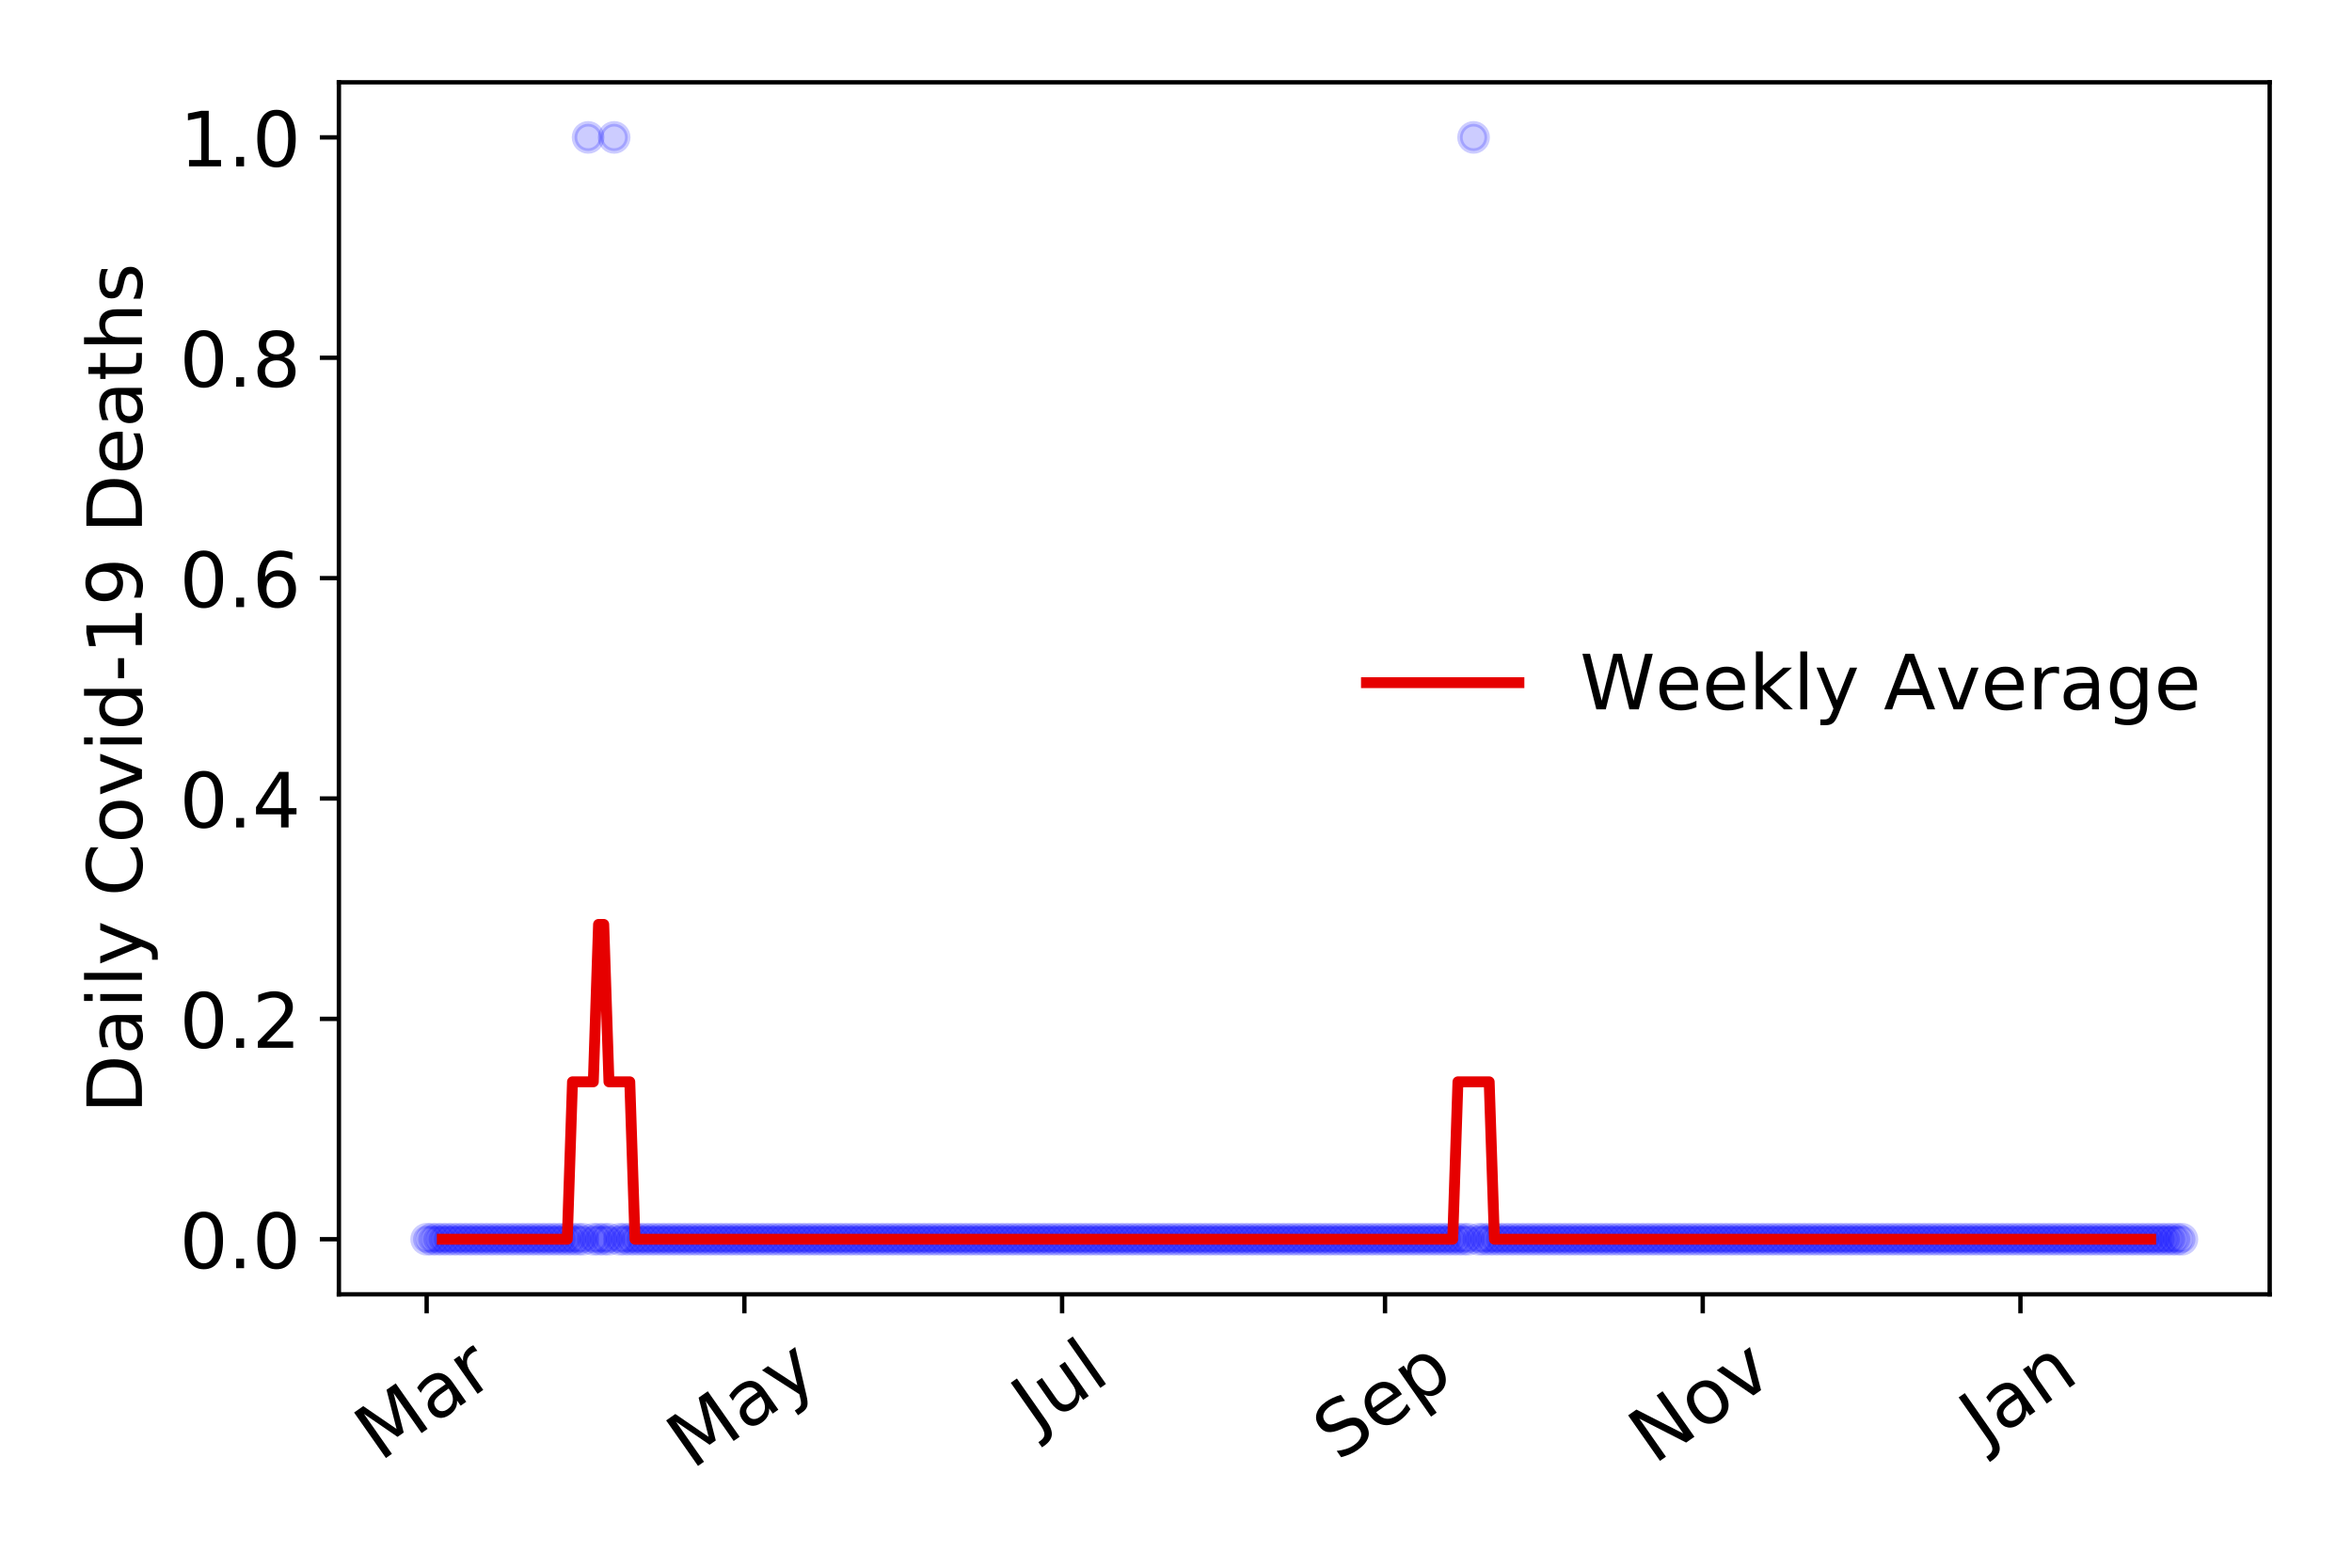 <?xml version="1.0" encoding="utf-8" standalone="no"?>
<!DOCTYPE svg PUBLIC "-//W3C//DTD SVG 1.1//EN"
  "http://www.w3.org/Graphics/SVG/1.1/DTD/svg11.dtd">
<!-- Created with matplotlib (https://matplotlib.org/) -->
<svg height="288pt" version="1.1" viewBox="0 0 432 288" width="432pt" xmlns="http://www.w3.org/2000/svg" xmlns:xlink="http://www.w3.org/1999/xlink">
 <defs>
  <style type="text/css">
*{stroke-linecap:butt;stroke-linejoin:round;}
  </style>
 </defs>
 <g id="figure_1">
  <g id="patch_1">
   <path d="M 0 288 
L 432 288 
L 432 0 
L 0 0 
z
" style="fill:#ffffff;"/>
  </g>
  <g id="axes_1">
   <g id="patch_2">
    <path d="M 62.245 237.778 
L 416.88 237.778 
L 416.88 15.12 
L 62.245 15.12 
z
" style="fill:#ffffff;"/>
   </g>
   <g id="matplotlib.axis_1">
    <g id="xtick_1">
     <g id="line2d_1">
      <defs>
       <path d="M 0 0 
L 0 3.5 
" id="m74ff5d1a06" style="stroke:#000000;stroke-width:0.8;"/>
      </defs>
      <g>
       <use style="stroke:#000000;stroke-width:0.8;" x="78.365" xlink:href="#m74ff5d1a06" y="237.778"/>
      </g>
     </g>
     <g id="text_1">
      <!-- Mar -->
      <defs>
       <path d="M 9.812 72.906 
L 24.516 72.906 
L 43.109 23.297 
L 61.812 72.906 
L 76.516 72.906 
L 76.516 0 
L 66.891 0 
L 66.891 64.016 
L 48.094 14.016 
L 38.188 14.016 
L 19.391 64.016 
L 19.391 0 
L 9.812 0 
z
" id="DejaVuSans-77"/>
       <path d="M 34.281 27.484 
Q 23.391 27.484 19.188 25 
Q 14.984 22.516 14.984 16.5 
Q 14.984 11.719 18.141 8.906 
Q 21.297 6.109 26.703 6.109 
Q 34.188 6.109 38.703 11.406 
Q 43.219 16.703 43.219 25.484 
L 43.219 27.484 
z
M 52.203 31.203 
L 52.203 0 
L 43.219 0 
L 43.219 8.297 
Q 40.141 3.328 35.547 0.953 
Q 30.953 -1.422 24.312 -1.422 
Q 15.922 -1.422 10.953 3.297 
Q 6 8.016 6 15.922 
Q 6 25.141 12.172 29.828 
Q 18.359 34.516 30.609 34.516 
L 43.219 34.516 
L 43.219 35.406 
Q 43.219 41.609 39.141 45 
Q 35.062 48.391 27.688 48.391 
Q 23 48.391 18.547 47.266 
Q 14.109 46.141 10.016 43.891 
L 10.016 52.203 
Q 14.938 54.109 19.578 55.047 
Q 24.219 56 28.609 56 
Q 40.484 56 46.344 49.844 
Q 52.203 43.703 52.203 31.203 
z
" id="DejaVuSans-97"/>
       <path d="M 41.109 46.297 
Q 39.594 47.172 37.812 47.578 
Q 36.031 48 33.891 48 
Q 26.266 48 22.188 43.047 
Q 18.109 38.094 18.109 28.812 
L 18.109 0 
L 9.078 0 
L 9.078 54.688 
L 18.109 54.688 
L 18.109 46.188 
Q 20.953 51.172 25.484 53.578 
Q 30.031 56 36.531 56 
Q 37.453 56 38.578 55.875 
Q 39.703 55.766 41.062 55.516 
z
" id="DejaVuSans-114"/>
      </defs>
      <g transform="translate(69.762 268.643)rotate(-35)scale(0.14 -0.14)">
       <use xlink:href="#DejaVuSans-77"/>
       <use x="86.279" xlink:href="#DejaVuSans-97"/>
       <use x="147.559" xlink:href="#DejaVuSans-114"/>
      </g>
     </g>
    </g>
    <g id="xtick_2">
     <g id="line2d_2">
      <g>
       <use style="stroke:#000000;stroke-width:0.8;" x="136.721" xlink:href="#m74ff5d1a06" y="237.778"/>
      </g>
     </g>
     <g id="text_2">
      <!-- May -->
      <defs>
       <path d="M 32.172 -5.078 
Q 28.375 -14.844 24.75 -17.812 
Q 21.141 -20.797 15.094 -20.797 
L 7.906 -20.797 
L 7.906 -13.281 
L 13.188 -13.281 
Q 16.891 -13.281 18.938 -11.516 
Q 21 -9.766 23.484 -3.219 
L 25.094 0.875 
L 2.984 54.688 
L 12.5 54.688 
L 29.594 11.922 
L 46.688 54.688 
L 56.203 54.688 
z
" id="DejaVuSans-121"/>
      </defs>
      <g transform="translate(127.082 270.094)rotate(-35)scale(0.14 -0.14)">
       <use xlink:href="#DejaVuSans-77"/>
       <use x="86.279" xlink:href="#DejaVuSans-97"/>
       <use x="147.559" xlink:href="#DejaVuSans-121"/>
      </g>
     </g>
    </g>
    <g id="xtick_3">
     <g id="line2d_3">
      <g>
       <use style="stroke:#000000;stroke-width:0.8;" x="195.078" xlink:href="#m74ff5d1a06" y="237.778"/>
      </g>
     </g>
     <g id="text_3">
      <!-- Jul -->
      <defs>
       <path d="M 9.812 72.906 
L 19.672 72.906 
L 19.672 5.078 
Q 19.672 -8.109 14.672 -14.062 
Q 9.672 -20.016 -1.422 -20.016 
L -5.172 -20.016 
L -5.172 -11.719 
L -2.094 -11.719 
Q 4.438 -11.719 7.125 -8.047 
Q 9.812 -4.391 9.812 5.078 
z
" id="DejaVuSans-74"/>
       <path d="M 8.5 21.578 
L 8.5 54.688 
L 17.484 54.688 
L 17.484 21.922 
Q 17.484 14.156 20.5 10.266 
Q 23.531 6.391 29.594 6.391 
Q 36.859 6.391 41.078 11.031 
Q 45.312 15.672 45.312 23.688 
L 45.312 54.688 
L 54.297 54.688 
L 54.297 0 
L 45.312 0 
L 45.312 8.406 
Q 42.047 3.422 37.719 1 
Q 33.406 -1.422 27.688 -1.422 
Q 18.266 -1.422 13.375 4.438 
Q 8.5 10.297 8.5 21.578 
z
M 31.109 56 
z
" id="DejaVuSans-117"/>
       <path d="M 9.422 75.984 
L 18.406 75.984 
L 18.406 0 
L 9.422 0 
z
" id="DejaVuSans-108"/>
      </defs>
      <g transform="translate(190.375 263.181)rotate(-35)scale(0.14 -0.14)">
       <use xlink:href="#DejaVuSans-74"/>
       <use x="29.492" xlink:href="#DejaVuSans-117"/>
       <use x="92.871" xlink:href="#DejaVuSans-108"/>
      </g>
     </g>
    </g>
    <g id="xtick_4">
     <g id="line2d_4">
      <g>
       <use style="stroke:#000000;stroke-width:0.8;" x="254.391" xlink:href="#m74ff5d1a06" y="237.778"/>
      </g>
     </g>
     <g id="text_4">
      <!-- Sep -->
      <defs>
       <path d="M 53.516 70.516 
L 53.516 60.891 
Q 47.906 63.578 42.922 64.891 
Q 37.938 66.219 33.297 66.219 
Q 25.25 66.219 20.875 63.094 
Q 16.5 59.969 16.5 54.203 
Q 16.5 49.359 19.406 46.891 
Q 22.312 44.438 30.422 42.922 
L 36.375 41.703 
Q 47.406 39.594 52.656 34.297 
Q 57.906 29 57.906 20.125 
Q 57.906 9.516 50.797 4.047 
Q 43.703 -1.422 29.984 -1.422 
Q 24.812 -1.422 18.969 -0.25 
Q 13.141 0.922 6.891 3.219 
L 6.891 13.375 
Q 12.891 10.016 18.656 8.297 
Q 24.422 6.594 29.984 6.594 
Q 38.422 6.594 43.016 9.906 
Q 47.609 13.234 47.609 19.391 
Q 47.609 24.75 44.312 27.781 
Q 41.016 30.812 33.5 32.328 
L 27.484 33.5 
Q 16.453 35.688 11.516 40.375 
Q 6.594 45.062 6.594 53.422 
Q 6.594 63.094 13.406 68.656 
Q 20.219 74.219 32.172 74.219 
Q 37.312 74.219 42.625 73.281 
Q 47.953 72.359 53.516 70.516 
z
" id="DejaVuSans-83"/>
       <path d="M 56.203 29.594 
L 56.203 25.203 
L 14.891 25.203 
Q 15.484 15.922 20.484 11.062 
Q 25.484 6.203 34.422 6.203 
Q 39.594 6.203 44.453 7.469 
Q 49.312 8.734 54.109 11.281 
L 54.109 2.781 
Q 49.266 0.734 44.188 -0.344 
Q 39.109 -1.422 33.891 -1.422 
Q 20.797 -1.422 13.156 6.188 
Q 5.516 13.812 5.516 26.812 
Q 5.516 40.234 12.766 48.109 
Q 20.016 56 32.328 56 
Q 43.359 56 49.781 48.891 
Q 56.203 41.797 56.203 29.594 
z
M 47.219 32.234 
Q 47.125 39.594 43.094 43.984 
Q 39.062 48.391 32.422 48.391 
Q 24.906 48.391 20.391 44.141 
Q 15.875 39.891 15.188 32.172 
z
" id="DejaVuSans-101"/>
       <path d="M 18.109 8.203 
L 18.109 -20.797 
L 9.078 -20.797 
L 9.078 54.688 
L 18.109 54.688 
L 18.109 46.391 
Q 20.953 51.266 25.266 53.625 
Q 29.594 56 35.594 56 
Q 45.562 56 51.781 48.094 
Q 58.016 40.188 58.016 27.297 
Q 58.016 14.406 51.781 6.484 
Q 45.562 -1.422 35.594 -1.422 
Q 29.594 -1.422 25.266 0.953 
Q 20.953 3.328 18.109 8.203 
z
M 48.688 27.297 
Q 48.688 37.203 44.609 42.844 
Q 40.531 48.484 33.406 48.484 
Q 26.266 48.484 22.188 42.844 
Q 18.109 37.203 18.109 27.297 
Q 18.109 17.391 22.188 11.75 
Q 26.266 6.109 33.406 6.109 
Q 40.531 6.109 44.609 11.75 
Q 48.688 17.391 48.688 27.297 
z
" id="DejaVuSans-112"/>
      </defs>
      <g transform="translate(245.798 268.629)rotate(-35)scale(0.14 -0.14)">
       <use xlink:href="#DejaVuSans-83"/>
       <use x="63.477" xlink:href="#DejaVuSans-101"/>
       <use x="125" xlink:href="#DejaVuSans-112"/>
      </g>
     </g>
    </g>
    <g id="xtick_5">
     <g id="line2d_5">
      <g>
       <use style="stroke:#000000;stroke-width:0.8;" x="312.747" xlink:href="#m74ff5d1a06" y="237.778"/>
      </g>
     </g>
     <g id="text_5">
      <!-- Nov -->
      <defs>
       <path d="M 9.812 72.906 
L 23.094 72.906 
L 55.422 11.922 
L 55.422 72.906 
L 64.984 72.906 
L 64.984 0 
L 51.703 0 
L 19.391 60.984 
L 19.391 0 
L 9.812 0 
z
" id="DejaVuSans-78"/>
       <path d="M 30.609 48.391 
Q 23.391 48.391 19.188 42.75 
Q 14.984 37.109 14.984 27.297 
Q 14.984 17.484 19.156 11.844 
Q 23.344 6.203 30.609 6.203 
Q 37.797 6.203 41.984 11.859 
Q 46.188 17.531 46.188 27.297 
Q 46.188 37.016 41.984 42.703 
Q 37.797 48.391 30.609 48.391 
z
M 30.609 56 
Q 42.328 56 49.016 48.375 
Q 55.719 40.766 55.719 27.297 
Q 55.719 13.875 49.016 6.219 
Q 42.328 -1.422 30.609 -1.422 
Q 18.844 -1.422 12.172 6.219 
Q 5.516 13.875 5.516 27.297 
Q 5.516 40.766 12.172 48.375 
Q 18.844 56 30.609 56 
z
" id="DejaVuSans-111"/>
       <path d="M 2.984 54.688 
L 12.5 54.688 
L 29.594 8.797 
L 46.688 54.688 
L 56.203 54.688 
L 35.688 0 
L 23.484 0 
z
" id="DejaVuSans-118"/>
      </defs>
      <g transform="translate(303.771 269.166)rotate(-35)scale(0.14 -0.14)">
       <use xlink:href="#DejaVuSans-78"/>
       <use x="74.805" xlink:href="#DejaVuSans-111"/>
       <use x="135.986" xlink:href="#DejaVuSans-118"/>
      </g>
     </g>
    </g>
    <g id="xtick_6">
     <g id="line2d_6">
      <g>
       <use style="stroke:#000000;stroke-width:0.8;" x="371.104" xlink:href="#m74ff5d1a06" y="237.778"/>
      </g>
     </g>
     <g id="text_6">
      <!-- Jan -->
      <defs>
       <path d="M 54.891 33.016 
L 54.891 0 
L 45.906 0 
L 45.906 32.719 
Q 45.906 40.484 42.875 44.328 
Q 39.844 48.188 33.797 48.188 
Q 26.516 48.188 22.312 43.547 
Q 18.109 38.922 18.109 30.906 
L 18.109 0 
L 9.078 0 
L 9.078 54.688 
L 18.109 54.688 
L 18.109 46.188 
Q 21.344 51.125 25.703 53.562 
Q 30.078 56 35.797 56 
Q 45.219 56 50.047 50.172 
Q 54.891 44.344 54.891 33.016 
z
" id="DejaVuSans-110"/>
      </defs>
      <g transform="translate(364.48 265.871)rotate(-35)scale(0.14 -0.14)">
       <use xlink:href="#DejaVuSans-74"/>
       <use x="29.492" xlink:href="#DejaVuSans-97"/>
       <use x="90.771" xlink:href="#DejaVuSans-110"/>
      </g>
     </g>
    </g>
   </g>
   <g id="matplotlib.axis_2">
    <g id="ytick_1">
     <g id="line2d_7">
      <defs>
       <path d="M 0 0 
L -3.5 0 
" id="m8b21d185ae" style="stroke:#000000;stroke-width:0.8;"/>
      </defs>
      <g>
       <use style="stroke:#000000;stroke-width:0.8;" x="62.245" xlink:href="#m8b21d185ae" y="227.657"/>
      </g>
     </g>
     <g id="text_7">
      <!-- 0.0 -->
      <defs>
       <path d="M 31.781 66.406 
Q 24.172 66.406 20.328 58.906 
Q 16.5 51.422 16.5 36.375 
Q 16.5 21.391 20.328 13.891 
Q 24.172 6.391 31.781 6.391 
Q 39.453 6.391 43.281 13.891 
Q 47.125 21.391 47.125 36.375 
Q 47.125 51.422 43.281 58.906 
Q 39.453 66.406 31.781 66.406 
z
M 31.781 74.219 
Q 44.047 74.219 50.516 64.516 
Q 56.984 54.828 56.984 36.375 
Q 56.984 17.969 50.516 8.266 
Q 44.047 -1.422 31.781 -1.422 
Q 19.531 -1.422 13.062 8.266 
Q 6.594 17.969 6.594 36.375 
Q 6.594 54.828 13.062 64.516 
Q 19.531 74.219 31.781 74.219 
z
" id="DejaVuSans-48"/>
       <path d="M 10.688 12.406 
L 21 12.406 
L 21 0 
L 10.688 0 
z
" id="DejaVuSans-46"/>
      </defs>
      <g transform="translate(32.981 232.976)scale(0.14 -0.14)">
       <use xlink:href="#DejaVuSans-48"/>
       <use x="63.623" xlink:href="#DejaVuSans-46"/>
       <use x="95.41" xlink:href="#DejaVuSans-48"/>
      </g>
     </g>
    </g>
    <g id="ytick_2">
     <g id="line2d_8">
      <g>
       <use style="stroke:#000000;stroke-width:0.8;" x="62.245" xlink:href="#m8b21d185ae" y="187.174"/>
      </g>
     </g>
     <g id="text_8">
      <!-- 0.2 -->
      <defs>
       <path d="M 19.188 8.297 
L 53.609 8.297 
L 53.609 0 
L 7.328 0 
L 7.328 8.297 
Q 12.938 14.109 22.625 23.891 
Q 32.328 33.688 34.812 36.531 
Q 39.547 41.844 41.422 45.531 
Q 43.312 49.219 43.312 52.781 
Q 43.312 58.594 39.234 62.25 
Q 35.156 65.922 28.609 65.922 
Q 23.969 65.922 18.812 64.312 
Q 13.672 62.703 7.812 59.422 
L 7.812 69.391 
Q 13.766 71.781 18.938 73 
Q 24.125 74.219 28.422 74.219 
Q 39.75 74.219 46.484 68.547 
Q 53.219 62.891 53.219 53.422 
Q 53.219 48.922 51.531 44.891 
Q 49.859 40.875 45.406 35.406 
Q 44.188 33.984 37.641 27.219 
Q 31.109 20.453 19.188 8.297 
z
" id="DejaVuSans-50"/>
      </defs>
      <g transform="translate(32.981 192.493)scale(0.14 -0.14)">
       <use xlink:href="#DejaVuSans-48"/>
       <use x="63.623" xlink:href="#DejaVuSans-46"/>
       <use x="95.41" xlink:href="#DejaVuSans-50"/>
      </g>
     </g>
    </g>
    <g id="ytick_3">
     <g id="line2d_9">
      <g>
       <use style="stroke:#000000;stroke-width:0.8;" x="62.245" xlink:href="#m8b21d185ae" y="146.691"/>
      </g>
     </g>
     <g id="text_9">
      <!-- 0.4 -->
      <defs>
       <path d="M 37.797 64.312 
L 12.891 25.391 
L 37.797 25.391 
z
M 35.203 72.906 
L 47.609 72.906 
L 47.609 25.391 
L 58.016 25.391 
L 58.016 17.188 
L 47.609 17.188 
L 47.609 0 
L 37.797 0 
L 37.797 17.188 
L 4.891 17.188 
L 4.891 26.703 
z
" id="DejaVuSans-52"/>
      </defs>
      <g transform="translate(32.981 152.01)scale(0.14 -0.14)">
       <use xlink:href="#DejaVuSans-48"/>
       <use x="63.623" xlink:href="#DejaVuSans-46"/>
       <use x="95.41" xlink:href="#DejaVuSans-52"/>
      </g>
     </g>
    </g>
    <g id="ytick_4">
     <g id="line2d_10">
      <g>
       <use style="stroke:#000000;stroke-width:0.8;" x="62.245" xlink:href="#m8b21d185ae" y="106.207"/>
      </g>
     </g>
     <g id="text_10">
      <!-- 0.6 -->
      <defs>
       <path d="M 33.016 40.375 
Q 26.375 40.375 22.484 35.828 
Q 18.609 31.297 18.609 23.391 
Q 18.609 15.531 22.484 10.953 
Q 26.375 6.391 33.016 6.391 
Q 39.656 6.391 43.531 10.953 
Q 47.406 15.531 47.406 23.391 
Q 47.406 31.297 43.531 35.828 
Q 39.656 40.375 33.016 40.375 
z
M 52.594 71.297 
L 52.594 62.312 
Q 48.875 64.062 45.094 64.984 
Q 41.312 65.922 37.594 65.922 
Q 27.828 65.922 22.672 59.328 
Q 17.531 52.734 16.797 39.406 
Q 19.672 43.656 24.016 45.922 
Q 28.375 48.188 33.594 48.188 
Q 44.578 48.188 50.953 41.516 
Q 57.328 34.859 57.328 23.391 
Q 57.328 12.156 50.688 5.359 
Q 44.047 -1.422 33.016 -1.422 
Q 20.359 -1.422 13.672 8.266 
Q 6.984 17.969 6.984 36.375 
Q 6.984 53.656 15.188 63.938 
Q 23.391 74.219 37.203 74.219 
Q 40.922 74.219 44.703 73.484 
Q 48.484 72.75 52.594 71.297 
z
" id="DejaVuSans-54"/>
      </defs>
      <g transform="translate(32.981 111.526)scale(0.14 -0.14)">
       <use xlink:href="#DejaVuSans-48"/>
       <use x="63.623" xlink:href="#DejaVuSans-46"/>
       <use x="95.41" xlink:href="#DejaVuSans-54"/>
      </g>
     </g>
    </g>
    <g id="ytick_5">
     <g id="line2d_11">
      <g>
       <use style="stroke:#000000;stroke-width:0.8;" x="62.245" xlink:href="#m8b21d185ae" y="65.724"/>
      </g>
     </g>
     <g id="text_11">
      <!-- 0.8 -->
      <defs>
       <path d="M 31.781 34.625 
Q 24.75 34.625 20.719 30.859 
Q 16.703 27.094 16.703 20.516 
Q 16.703 13.922 20.719 10.156 
Q 24.75 6.391 31.781 6.391 
Q 38.812 6.391 42.859 10.172 
Q 46.922 13.969 46.922 20.516 
Q 46.922 27.094 42.891 30.859 
Q 38.875 34.625 31.781 34.625 
z
M 21.922 38.812 
Q 15.578 40.375 12.031 44.719 
Q 8.5 49.078 8.5 55.328 
Q 8.5 64.062 14.719 69.141 
Q 20.953 74.219 31.781 74.219 
Q 42.672 74.219 48.875 69.141 
Q 55.078 64.062 55.078 55.328 
Q 55.078 49.078 51.531 44.719 
Q 48 40.375 41.703 38.812 
Q 48.828 37.156 52.797 32.312 
Q 56.781 27.484 56.781 20.516 
Q 56.781 9.906 50.312 4.234 
Q 43.844 -1.422 31.781 -1.422 
Q 19.734 -1.422 13.25 4.234 
Q 6.781 9.906 6.781 20.516 
Q 6.781 27.484 10.781 32.312 
Q 14.797 37.156 21.922 38.812 
z
M 18.312 54.391 
Q 18.312 48.734 21.844 45.562 
Q 25.391 42.391 31.781 42.391 
Q 38.141 42.391 41.719 45.562 
Q 45.312 48.734 45.312 54.391 
Q 45.312 60.062 41.719 63.234 
Q 38.141 66.406 31.781 66.406 
Q 25.391 66.406 21.844 63.234 
Q 18.312 60.062 18.312 54.391 
z
" id="DejaVuSans-56"/>
      </defs>
      <g transform="translate(32.981 71.043)scale(0.14 -0.14)">
       <use xlink:href="#DejaVuSans-48"/>
       <use x="63.623" xlink:href="#DejaVuSans-46"/>
       <use x="95.41" xlink:href="#DejaVuSans-56"/>
      </g>
     </g>
    </g>
    <g id="ytick_6">
     <g id="line2d_12">
      <g>
       <use style="stroke:#000000;stroke-width:0.8;" x="62.245" xlink:href="#m8b21d185ae" y="25.241"/>
      </g>
     </g>
     <g id="text_12">
      <!-- 1.0 -->
      <defs>
       <path d="M 12.406 8.297 
L 28.516 8.297 
L 28.516 63.922 
L 10.984 60.406 
L 10.984 69.391 
L 28.422 72.906 
L 38.281 72.906 
L 38.281 8.297 
L 54.391 8.297 
L 54.391 0 
L 12.406 0 
z
" id="DejaVuSans-49"/>
      </defs>
      <g transform="translate(32.981 30.56)scale(0.14 -0.14)">
       <use xlink:href="#DejaVuSans-49"/>
       <use x="63.623" xlink:href="#DejaVuSans-46"/>
       <use x="95.41" xlink:href="#DejaVuSans-48"/>
      </g>
     </g>
    </g>
    <g id="text_13">
     <!-- Daily Covid-19 Deaths -->
     <defs>
      <path d="M 19.672 64.797 
L 19.672 8.109 
L 31.594 8.109 
Q 46.688 8.109 53.688 14.938 
Q 60.688 21.781 60.688 36.531 
Q 60.688 51.172 53.688 57.984 
Q 46.688 64.797 31.594 64.797 
z
M 9.812 72.906 
L 30.078 72.906 
Q 51.266 72.906 61.172 64.094 
Q 71.094 55.281 71.094 36.531 
Q 71.094 17.672 61.125 8.828 
Q 51.172 0 30.078 0 
L 9.812 0 
z
" id="DejaVuSans-68"/>
      <path d="M 9.422 54.688 
L 18.406 54.688 
L 18.406 0 
L 9.422 0 
z
M 9.422 75.984 
L 18.406 75.984 
L 18.406 64.594 
L 9.422 64.594 
z
" id="DejaVuSans-105"/>
      <path id="DejaVuSans-32"/>
      <path d="M 64.406 67.281 
L 64.406 56.891 
Q 59.422 61.531 53.781 63.812 
Q 48.141 66.109 41.797 66.109 
Q 29.297 66.109 22.656 58.469 
Q 16.016 50.828 16.016 36.375 
Q 16.016 21.969 22.656 14.328 
Q 29.297 6.688 41.797 6.688 
Q 48.141 6.688 53.781 8.984 
Q 59.422 11.281 64.406 15.922 
L 64.406 5.609 
Q 59.234 2.094 53.438 0.328 
Q 47.656 -1.422 41.219 -1.422 
Q 24.656 -1.422 15.125 8.703 
Q 5.609 18.844 5.609 36.375 
Q 5.609 53.953 15.125 64.078 
Q 24.656 74.219 41.219 74.219 
Q 47.75 74.219 53.531 72.484 
Q 59.328 70.75 64.406 67.281 
z
" id="DejaVuSans-67"/>
      <path d="M 45.406 46.391 
L 45.406 75.984 
L 54.391 75.984 
L 54.391 0 
L 45.406 0 
L 45.406 8.203 
Q 42.578 3.328 38.25 0.953 
Q 33.938 -1.422 27.875 -1.422 
Q 17.969 -1.422 11.734 6.484 
Q 5.516 14.406 5.516 27.297 
Q 5.516 40.188 11.734 48.094 
Q 17.969 56 27.875 56 
Q 33.938 56 38.25 53.625 
Q 42.578 51.266 45.406 46.391 
z
M 14.797 27.297 
Q 14.797 17.391 18.875 11.75 
Q 22.953 6.109 30.078 6.109 
Q 37.203 6.109 41.297 11.75 
Q 45.406 17.391 45.406 27.297 
Q 45.406 37.203 41.297 42.844 
Q 37.203 48.484 30.078 48.484 
Q 22.953 48.484 18.875 42.844 
Q 14.797 37.203 14.797 27.297 
z
" id="DejaVuSans-100"/>
      <path d="M 4.891 31.391 
L 31.203 31.391 
L 31.203 23.391 
L 4.891 23.391 
z
" id="DejaVuSans-45"/>
      <path d="M 10.984 1.516 
L 10.984 10.5 
Q 14.703 8.734 18.5 7.812 
Q 22.312 6.891 25.984 6.891 
Q 35.75 6.891 40.891 13.453 
Q 46.047 20.016 46.781 33.406 
Q 43.953 29.203 39.594 26.953 
Q 35.25 24.703 29.984 24.703 
Q 19.047 24.703 12.672 31.312 
Q 6.297 37.938 6.297 49.422 
Q 6.297 60.641 12.938 67.422 
Q 19.578 74.219 30.609 74.219 
Q 43.266 74.219 49.922 64.516 
Q 56.594 54.828 56.594 36.375 
Q 56.594 19.141 48.406 8.859 
Q 40.234 -1.422 26.422 -1.422 
Q 22.703 -1.422 18.891 -0.688 
Q 15.094 0.047 10.984 1.516 
z
M 30.609 32.422 
Q 37.25 32.422 41.125 36.953 
Q 45.016 41.5 45.016 49.422 
Q 45.016 57.281 41.125 61.844 
Q 37.25 66.406 30.609 66.406 
Q 23.969 66.406 20.094 61.844 
Q 16.219 57.281 16.219 49.422 
Q 16.219 41.5 20.094 36.953 
Q 23.969 32.422 30.609 32.422 
z
" id="DejaVuSans-57"/>
      <path d="M 18.312 70.219 
L 18.312 54.688 
L 36.812 54.688 
L 36.812 47.703 
L 18.312 47.703 
L 18.312 18.016 
Q 18.312 11.328 20.141 9.422 
Q 21.969 7.516 27.594 7.516 
L 36.812 7.516 
L 36.812 0 
L 27.594 0 
Q 17.188 0 13.234 3.875 
Q 9.281 7.766 9.281 18.016 
L 9.281 47.703 
L 2.688 47.703 
L 2.688 54.688 
L 9.281 54.688 
L 9.281 70.219 
z
" id="DejaVuSans-116"/>
      <path d="M 54.891 33.016 
L 54.891 0 
L 45.906 0 
L 45.906 32.719 
Q 45.906 40.484 42.875 44.328 
Q 39.844 48.188 33.797 48.188 
Q 26.516 48.188 22.312 43.547 
Q 18.109 38.922 18.109 30.906 
L 18.109 0 
L 9.078 0 
L 9.078 75.984 
L 18.109 75.984 
L 18.109 46.188 
Q 21.344 51.125 25.703 53.562 
Q 30.078 56 35.797 56 
Q 45.219 56 50.047 50.172 
Q 54.891 44.344 54.891 33.016 
z
" id="DejaVuSans-104"/>
      <path d="M 44.281 53.078 
L 44.281 44.578 
Q 40.484 46.531 36.375 47.5 
Q 32.281 48.484 27.875 48.484 
Q 21.188 48.484 17.844 46.438 
Q 14.5 44.391 14.5 40.281 
Q 14.5 37.156 16.891 35.375 
Q 19.281 33.594 26.516 31.984 
L 29.594 31.297 
Q 39.156 29.25 43.188 25.516 
Q 47.219 21.781 47.219 15.094 
Q 47.219 7.469 41.188 3.016 
Q 35.156 -1.422 24.609 -1.422 
Q 20.219 -1.422 15.453 -0.562 
Q 10.688 0.297 5.422 2 
L 5.422 11.281 
Q 10.406 8.688 15.234 7.391 
Q 20.062 6.109 24.812 6.109 
Q 31.156 6.109 34.562 8.281 
Q 37.984 10.453 37.984 14.406 
Q 37.984 18.062 35.516 20.016 
Q 33.062 21.969 24.703 23.781 
L 21.578 24.516 
Q 13.234 26.266 9.516 29.906 
Q 5.812 33.547 5.812 39.891 
Q 5.812 47.609 11.281 51.797 
Q 16.75 56 26.812 56 
Q 31.781 56 36.172 55.266 
Q 40.578 54.547 44.281 53.078 
z
" id="DejaVuSans-115"/>
     </defs>
     <g transform="translate(26.069 204.56)rotate(-90)scale(0.14 -0.14)">
      <use xlink:href="#DejaVuSans-68"/>
      <use x="77.002" xlink:href="#DejaVuSans-97"/>
      <use x="138.281" xlink:href="#DejaVuSans-105"/>
      <use x="166.064" xlink:href="#DejaVuSans-108"/>
      <use x="193.848" xlink:href="#DejaVuSans-121"/>
      <use x="253.027" xlink:href="#DejaVuSans-32"/>
      <use x="284.814" xlink:href="#DejaVuSans-67"/>
      <use x="354.639" xlink:href="#DejaVuSans-111"/>
      <use x="415.82" xlink:href="#DejaVuSans-118"/>
      <use x="475" xlink:href="#DejaVuSans-105"/>
      <use x="502.783" xlink:href="#DejaVuSans-100"/>
      <use x="566.26" xlink:href="#DejaVuSans-45"/>
      <use x="602.344" xlink:href="#DejaVuSans-49"/>
      <use x="665.967" xlink:href="#DejaVuSans-57"/>
      <use x="729.59" xlink:href="#DejaVuSans-32"/>
      <use x="761.377" xlink:href="#DejaVuSans-68"/>
      <use x="838.379" xlink:href="#DejaVuSans-101"/>
      <use x="899.902" xlink:href="#DejaVuSans-97"/>
      <use x="961.182" xlink:href="#DejaVuSans-116"/>
      <use x="1000.391" xlink:href="#DejaVuSans-104"/>
      <use x="1063.77" xlink:href="#DejaVuSans-115"/>
     </g>
    </g>
   </g>
   <g id="line2d_13">
    <defs>
     <path d="M 0 2.5 
C 0.663 2.5 1.299 2.237 1.768 1.768 
C 2.237 1.299 2.5 0.663 2.5 0 
C 2.5 -0.663 2.237 -1.299 1.768 -1.768 
C 1.299 -2.237 0.663 -2.5 0 -2.5 
C -0.663 -2.5 -1.299 -2.237 -1.768 -1.768 
C -2.237 -1.299 -2.5 -0.663 -2.5 0 
C -2.5 0.663 -2.237 1.299 -1.768 1.768 
C -1.299 2.237 -0.663 2.5 0 2.5 
z
" id="me3abb3dc21" style="stroke:#0000ff;stroke-opacity:0.2;"/>
    </defs>
    <g clip-path="url(#p079cbed120)">
     <use style="fill:#0000ff;fill-opacity:0.2;stroke:#0000ff;stroke-opacity:0.2;" x="78.365" xlink:href="#me3abb3dc21" y="227.657"/>
     <use style="fill:#0000ff;fill-opacity:0.2;stroke:#0000ff;stroke-opacity:0.2;" x="79.321" xlink:href="#me3abb3dc21" y="227.657"/>
     <use style="fill:#0000ff;fill-opacity:0.2;stroke:#0000ff;stroke-opacity:0.2;" x="80.278" xlink:href="#me3abb3dc21" y="227.657"/>
     <use style="fill:#0000ff;fill-opacity:0.2;stroke:#0000ff;stroke-opacity:0.2;" x="81.235" xlink:href="#me3abb3dc21" y="227.657"/>
     <use style="fill:#0000ff;fill-opacity:0.2;stroke:#0000ff;stroke-opacity:0.2;" x="82.191" xlink:href="#me3abb3dc21" y="227.657"/>
     <use style="fill:#0000ff;fill-opacity:0.2;stroke:#0000ff;stroke-opacity:0.2;" x="83.148" xlink:href="#me3abb3dc21" y="227.657"/>
     <use style="fill:#0000ff;fill-opacity:0.2;stroke:#0000ff;stroke-opacity:0.2;" x="84.105" xlink:href="#me3abb3dc21" y="227.657"/>
     <use style="fill:#0000ff;fill-opacity:0.2;stroke:#0000ff;stroke-opacity:0.2;" x="85.061" xlink:href="#me3abb3dc21" y="227.657"/>
     <use style="fill:#0000ff;fill-opacity:0.2;stroke:#0000ff;stroke-opacity:0.2;" x="86.018" xlink:href="#me3abb3dc21" y="227.657"/>
     <use style="fill:#0000ff;fill-opacity:0.2;stroke:#0000ff;stroke-opacity:0.2;" x="86.975" xlink:href="#me3abb3dc21" y="227.657"/>
     <use style="fill:#0000ff;fill-opacity:0.2;stroke:#0000ff;stroke-opacity:0.2;" x="87.931" xlink:href="#me3abb3dc21" y="227.657"/>
     <use style="fill:#0000ff;fill-opacity:0.2;stroke:#0000ff;stroke-opacity:0.2;" x="88.888" xlink:href="#me3abb3dc21" y="227.657"/>
     <use style="fill:#0000ff;fill-opacity:0.2;stroke:#0000ff;stroke-opacity:0.2;" x="89.845" xlink:href="#me3abb3dc21" y="227.657"/>
     <use style="fill:#0000ff;fill-opacity:0.2;stroke:#0000ff;stroke-opacity:0.2;" x="90.801" xlink:href="#me3abb3dc21" y="227.657"/>
     <use style="fill:#0000ff;fill-opacity:0.2;stroke:#0000ff;stroke-opacity:0.2;" x="91.758" xlink:href="#me3abb3dc21" y="227.657"/>
     <use style="fill:#0000ff;fill-opacity:0.2;stroke:#0000ff;stroke-opacity:0.2;" x="92.715" xlink:href="#me3abb3dc21" y="227.657"/>
     <use style="fill:#0000ff;fill-opacity:0.2;stroke:#0000ff;stroke-opacity:0.2;" x="93.671" xlink:href="#me3abb3dc21" y="227.657"/>
     <use style="fill:#0000ff;fill-opacity:0.2;stroke:#0000ff;stroke-opacity:0.2;" x="94.628" xlink:href="#me3abb3dc21" y="227.657"/>
     <use style="fill:#0000ff;fill-opacity:0.2;stroke:#0000ff;stroke-opacity:0.2;" x="95.585" xlink:href="#me3abb3dc21" y="227.657"/>
     <use style="fill:#0000ff;fill-opacity:0.2;stroke:#0000ff;stroke-opacity:0.2;" x="96.541" xlink:href="#me3abb3dc21" y="227.657"/>
     <use style="fill:#0000ff;fill-opacity:0.2;stroke:#0000ff;stroke-opacity:0.2;" x="97.498" xlink:href="#me3abb3dc21" y="227.657"/>
     <use style="fill:#0000ff;fill-opacity:0.2;stroke:#0000ff;stroke-opacity:0.2;" x="98.455" xlink:href="#me3abb3dc21" y="227.657"/>
     <use style="fill:#0000ff;fill-opacity:0.2;stroke:#0000ff;stroke-opacity:0.2;" x="99.411" xlink:href="#me3abb3dc21" y="227.657"/>
     <use style="fill:#0000ff;fill-opacity:0.2;stroke:#0000ff;stroke-opacity:0.2;" x="100.368" xlink:href="#me3abb3dc21" y="227.657"/>
     <use style="fill:#0000ff;fill-opacity:0.2;stroke:#0000ff;stroke-opacity:0.2;" x="101.325" xlink:href="#me3abb3dc21" y="227.657"/>
     <use style="fill:#0000ff;fill-opacity:0.2;stroke:#0000ff;stroke-opacity:0.2;" x="102.281" xlink:href="#me3abb3dc21" y="227.657"/>
     <use style="fill:#0000ff;fill-opacity:0.2;stroke:#0000ff;stroke-opacity:0.2;" x="103.238" xlink:href="#me3abb3dc21" y="227.657"/>
     <use style="fill:#0000ff;fill-opacity:0.2;stroke:#0000ff;stroke-opacity:0.2;" x="104.195" xlink:href="#me3abb3dc21" y="227.657"/>
     <use style="fill:#0000ff;fill-opacity:0.2;stroke:#0000ff;stroke-opacity:0.2;" x="105.151" xlink:href="#me3abb3dc21" y="227.657"/>
     <use style="fill:#0000ff;fill-opacity:0.2;stroke:#0000ff;stroke-opacity:0.2;" x="106.108" xlink:href="#me3abb3dc21" y="227.657"/>
     <use style="fill:#0000ff;fill-opacity:0.2;stroke:#0000ff;stroke-opacity:0.2;" x="107.065" xlink:href="#me3abb3dc21" y="227.657"/>
     <use style="fill:#0000ff;fill-opacity:0.2;stroke:#0000ff;stroke-opacity:0.2;" x="108.021" xlink:href="#me3abb3dc21" y="25.241"/>
     <use style="fill:#0000ff;fill-opacity:0.2;stroke:#0000ff;stroke-opacity:0.2;" x="108.978" xlink:href="#me3abb3dc21" y="227.657"/>
     <use style="fill:#0000ff;fill-opacity:0.2;stroke:#0000ff;stroke-opacity:0.2;" x="109.935" xlink:href="#me3abb3dc21" y="227.657"/>
     <use style="fill:#0000ff;fill-opacity:0.2;stroke:#0000ff;stroke-opacity:0.2;" x="110.891" xlink:href="#me3abb3dc21" y="227.657"/>
     <use style="fill:#0000ff;fill-opacity:0.2;stroke:#0000ff;stroke-opacity:0.2;" x="111.848" xlink:href="#me3abb3dc21" y="227.657"/>
     <use style="fill:#0000ff;fill-opacity:0.2;stroke:#0000ff;stroke-opacity:0.2;" x="112.805" xlink:href="#me3abb3dc21" y="25.241"/>
     <use style="fill:#0000ff;fill-opacity:0.2;stroke:#0000ff;stroke-opacity:0.2;" x="113.761" xlink:href="#me3abb3dc21" y="227.657"/>
     <use style="fill:#0000ff;fill-opacity:0.2;stroke:#0000ff;stroke-opacity:0.2;" x="114.718" xlink:href="#me3abb3dc21" y="227.657"/>
     <use style="fill:#0000ff;fill-opacity:0.2;stroke:#0000ff;stroke-opacity:0.2;" x="115.675" xlink:href="#me3abb3dc21" y="227.657"/>
     <use style="fill:#0000ff;fill-opacity:0.2;stroke:#0000ff;stroke-opacity:0.2;" x="116.631" xlink:href="#me3abb3dc21" y="227.657"/>
     <use style="fill:#0000ff;fill-opacity:0.2;stroke:#0000ff;stroke-opacity:0.2;" x="117.588" xlink:href="#me3abb3dc21" y="227.657"/>
     <use style="fill:#0000ff;fill-opacity:0.2;stroke:#0000ff;stroke-opacity:0.2;" x="118.545" xlink:href="#me3abb3dc21" y="227.657"/>
     <use style="fill:#0000ff;fill-opacity:0.2;stroke:#0000ff;stroke-opacity:0.2;" x="119.501" xlink:href="#me3abb3dc21" y="227.657"/>
     <use style="fill:#0000ff;fill-opacity:0.2;stroke:#0000ff;stroke-opacity:0.2;" x="120.458" xlink:href="#me3abb3dc21" y="227.657"/>
     <use style="fill:#0000ff;fill-opacity:0.2;stroke:#0000ff;stroke-opacity:0.2;" x="121.415" xlink:href="#me3abb3dc21" y="227.657"/>
     <use style="fill:#0000ff;fill-opacity:0.2;stroke:#0000ff;stroke-opacity:0.2;" x="122.371" xlink:href="#me3abb3dc21" y="227.657"/>
     <use style="fill:#0000ff;fill-opacity:0.2;stroke:#0000ff;stroke-opacity:0.2;" x="123.328" xlink:href="#me3abb3dc21" y="227.657"/>
     <use style="fill:#0000ff;fill-opacity:0.2;stroke:#0000ff;stroke-opacity:0.2;" x="124.285" xlink:href="#me3abb3dc21" y="227.657"/>
     <use style="fill:#0000ff;fill-opacity:0.2;stroke:#0000ff;stroke-opacity:0.2;" x="125.241" xlink:href="#me3abb3dc21" y="227.657"/>
     <use style="fill:#0000ff;fill-opacity:0.2;stroke:#0000ff;stroke-opacity:0.2;" x="126.198" xlink:href="#me3abb3dc21" y="227.657"/>
     <use style="fill:#0000ff;fill-opacity:0.2;stroke:#0000ff;stroke-opacity:0.2;" x="127.155" xlink:href="#me3abb3dc21" y="227.657"/>
     <use style="fill:#0000ff;fill-opacity:0.2;stroke:#0000ff;stroke-opacity:0.2;" x="128.111" xlink:href="#me3abb3dc21" y="227.657"/>
     <use style="fill:#0000ff;fill-opacity:0.2;stroke:#0000ff;stroke-opacity:0.2;" x="129.068" xlink:href="#me3abb3dc21" y="227.657"/>
     <use style="fill:#0000ff;fill-opacity:0.2;stroke:#0000ff;stroke-opacity:0.2;" x="130.025" xlink:href="#me3abb3dc21" y="227.657"/>
     <use style="fill:#0000ff;fill-opacity:0.2;stroke:#0000ff;stroke-opacity:0.2;" x="130.981" xlink:href="#me3abb3dc21" y="227.657"/>
     <use style="fill:#0000ff;fill-opacity:0.2;stroke:#0000ff;stroke-opacity:0.2;" x="131.938" xlink:href="#me3abb3dc21" y="227.657"/>
     <use style="fill:#0000ff;fill-opacity:0.2;stroke:#0000ff;stroke-opacity:0.2;" x="132.895" xlink:href="#me3abb3dc21" y="227.657"/>
     <use style="fill:#0000ff;fill-opacity:0.2;stroke:#0000ff;stroke-opacity:0.2;" x="133.851" xlink:href="#me3abb3dc21" y="227.657"/>
     <use style="fill:#0000ff;fill-opacity:0.2;stroke:#0000ff;stroke-opacity:0.2;" x="134.808" xlink:href="#me3abb3dc21" y="227.657"/>
     <use style="fill:#0000ff;fill-opacity:0.2;stroke:#0000ff;stroke-opacity:0.2;" x="135.765" xlink:href="#me3abb3dc21" y="227.657"/>
     <use style="fill:#0000ff;fill-opacity:0.2;stroke:#0000ff;stroke-opacity:0.2;" x="136.721" xlink:href="#me3abb3dc21" y="227.657"/>
     <use style="fill:#0000ff;fill-opacity:0.2;stroke:#0000ff;stroke-opacity:0.2;" x="137.678" xlink:href="#me3abb3dc21" y="227.657"/>
     <use style="fill:#0000ff;fill-opacity:0.2;stroke:#0000ff;stroke-opacity:0.2;" x="138.635" xlink:href="#me3abb3dc21" y="227.657"/>
     <use style="fill:#0000ff;fill-opacity:0.2;stroke:#0000ff;stroke-opacity:0.2;" x="139.591" xlink:href="#me3abb3dc21" y="227.657"/>
     <use style="fill:#0000ff;fill-opacity:0.2;stroke:#0000ff;stroke-opacity:0.2;" x="140.548" xlink:href="#me3abb3dc21" y="227.657"/>
     <use style="fill:#0000ff;fill-opacity:0.2;stroke:#0000ff;stroke-opacity:0.2;" x="141.505" xlink:href="#me3abb3dc21" y="227.657"/>
     <use style="fill:#0000ff;fill-opacity:0.2;stroke:#0000ff;stroke-opacity:0.2;" x="142.461" xlink:href="#me3abb3dc21" y="227.657"/>
     <use style="fill:#0000ff;fill-opacity:0.2;stroke:#0000ff;stroke-opacity:0.2;" x="143.418" xlink:href="#me3abb3dc21" y="227.657"/>
     <use style="fill:#0000ff;fill-opacity:0.2;stroke:#0000ff;stroke-opacity:0.2;" x="144.375" xlink:href="#me3abb3dc21" y="227.657"/>
     <use style="fill:#0000ff;fill-opacity:0.2;stroke:#0000ff;stroke-opacity:0.2;" x="145.331" xlink:href="#me3abb3dc21" y="227.657"/>
     <use style="fill:#0000ff;fill-opacity:0.2;stroke:#0000ff;stroke-opacity:0.2;" x="146.288" xlink:href="#me3abb3dc21" y="227.657"/>
     <use style="fill:#0000ff;fill-opacity:0.2;stroke:#0000ff;stroke-opacity:0.2;" x="147.245" xlink:href="#me3abb3dc21" y="227.657"/>
     <use style="fill:#0000ff;fill-opacity:0.2;stroke:#0000ff;stroke-opacity:0.2;" x="148.201" xlink:href="#me3abb3dc21" y="227.657"/>
     <use style="fill:#0000ff;fill-opacity:0.2;stroke:#0000ff;stroke-opacity:0.2;" x="149.158" xlink:href="#me3abb3dc21" y="227.657"/>
     <use style="fill:#0000ff;fill-opacity:0.2;stroke:#0000ff;stroke-opacity:0.2;" x="150.115" xlink:href="#me3abb3dc21" y="227.657"/>
     <use style="fill:#0000ff;fill-opacity:0.2;stroke:#0000ff;stroke-opacity:0.2;" x="151.071" xlink:href="#me3abb3dc21" y="227.657"/>
     <use style="fill:#0000ff;fill-opacity:0.2;stroke:#0000ff;stroke-opacity:0.2;" x="152.028" xlink:href="#me3abb3dc21" y="227.657"/>
     <use style="fill:#0000ff;fill-opacity:0.2;stroke:#0000ff;stroke-opacity:0.2;" x="152.984" xlink:href="#me3abb3dc21" y="227.657"/>
     <use style="fill:#0000ff;fill-opacity:0.2;stroke:#0000ff;stroke-opacity:0.2;" x="153.941" xlink:href="#me3abb3dc21" y="227.657"/>
     <use style="fill:#0000ff;fill-opacity:0.2;stroke:#0000ff;stroke-opacity:0.2;" x="154.898" xlink:href="#me3abb3dc21" y="227.657"/>
     <use style="fill:#0000ff;fill-opacity:0.2;stroke:#0000ff;stroke-opacity:0.2;" x="155.854" xlink:href="#me3abb3dc21" y="227.657"/>
     <use style="fill:#0000ff;fill-opacity:0.2;stroke:#0000ff;stroke-opacity:0.2;" x="156.811" xlink:href="#me3abb3dc21" y="227.657"/>
     <use style="fill:#0000ff;fill-opacity:0.2;stroke:#0000ff;stroke-opacity:0.2;" x="157.768" xlink:href="#me3abb3dc21" y="227.657"/>
     <use style="fill:#0000ff;fill-opacity:0.2;stroke:#0000ff;stroke-opacity:0.2;" x="158.724" xlink:href="#me3abb3dc21" y="227.657"/>
     <use style="fill:#0000ff;fill-opacity:0.2;stroke:#0000ff;stroke-opacity:0.2;" x="159.681" xlink:href="#me3abb3dc21" y="227.657"/>
     <use style="fill:#0000ff;fill-opacity:0.2;stroke:#0000ff;stroke-opacity:0.2;" x="160.638" xlink:href="#me3abb3dc21" y="227.657"/>
     <use style="fill:#0000ff;fill-opacity:0.2;stroke:#0000ff;stroke-opacity:0.2;" x="161.594" xlink:href="#me3abb3dc21" y="227.657"/>
     <use style="fill:#0000ff;fill-opacity:0.2;stroke:#0000ff;stroke-opacity:0.2;" x="162.551" xlink:href="#me3abb3dc21" y="227.657"/>
     <use style="fill:#0000ff;fill-opacity:0.2;stroke:#0000ff;stroke-opacity:0.2;" x="163.508" xlink:href="#me3abb3dc21" y="227.657"/>
     <use style="fill:#0000ff;fill-opacity:0.2;stroke:#0000ff;stroke-opacity:0.2;" x="164.464" xlink:href="#me3abb3dc21" y="227.657"/>
     <use style="fill:#0000ff;fill-opacity:0.2;stroke:#0000ff;stroke-opacity:0.2;" x="165.421" xlink:href="#me3abb3dc21" y="227.657"/>
     <use style="fill:#0000ff;fill-opacity:0.2;stroke:#0000ff;stroke-opacity:0.2;" x="166.378" xlink:href="#me3abb3dc21" y="227.657"/>
     <use style="fill:#0000ff;fill-opacity:0.2;stroke:#0000ff;stroke-opacity:0.2;" x="167.334" xlink:href="#me3abb3dc21" y="227.657"/>
     <use style="fill:#0000ff;fill-opacity:0.2;stroke:#0000ff;stroke-opacity:0.2;" x="168.291" xlink:href="#me3abb3dc21" y="227.657"/>
     <use style="fill:#0000ff;fill-opacity:0.2;stroke:#0000ff;stroke-opacity:0.2;" x="169.248" xlink:href="#me3abb3dc21" y="227.657"/>
     <use style="fill:#0000ff;fill-opacity:0.2;stroke:#0000ff;stroke-opacity:0.2;" x="170.204" xlink:href="#me3abb3dc21" y="227.657"/>
     <use style="fill:#0000ff;fill-opacity:0.2;stroke:#0000ff;stroke-opacity:0.2;" x="171.161" xlink:href="#me3abb3dc21" y="227.657"/>
     <use style="fill:#0000ff;fill-opacity:0.2;stroke:#0000ff;stroke-opacity:0.2;" x="172.118" xlink:href="#me3abb3dc21" y="227.657"/>
     <use style="fill:#0000ff;fill-opacity:0.2;stroke:#0000ff;stroke-opacity:0.2;" x="173.074" xlink:href="#me3abb3dc21" y="227.657"/>
     <use style="fill:#0000ff;fill-opacity:0.2;stroke:#0000ff;stroke-opacity:0.2;" x="174.031" xlink:href="#me3abb3dc21" y="227.657"/>
     <use style="fill:#0000ff;fill-opacity:0.2;stroke:#0000ff;stroke-opacity:0.2;" x="174.988" xlink:href="#me3abb3dc21" y="227.657"/>
     <use style="fill:#0000ff;fill-opacity:0.2;stroke:#0000ff;stroke-opacity:0.2;" x="175.944" xlink:href="#me3abb3dc21" y="227.657"/>
     <use style="fill:#0000ff;fill-opacity:0.2;stroke:#0000ff;stroke-opacity:0.2;" x="176.901" xlink:href="#me3abb3dc21" y="227.657"/>
     <use style="fill:#0000ff;fill-opacity:0.2;stroke:#0000ff;stroke-opacity:0.2;" x="177.858" xlink:href="#me3abb3dc21" y="227.657"/>
     <use style="fill:#0000ff;fill-opacity:0.2;stroke:#0000ff;stroke-opacity:0.2;" x="178.814" xlink:href="#me3abb3dc21" y="227.657"/>
     <use style="fill:#0000ff;fill-opacity:0.2;stroke:#0000ff;stroke-opacity:0.2;" x="179.771" xlink:href="#me3abb3dc21" y="227.657"/>
     <use style="fill:#0000ff;fill-opacity:0.2;stroke:#0000ff;stroke-opacity:0.2;" x="180.728" xlink:href="#me3abb3dc21" y="227.657"/>
     <use style="fill:#0000ff;fill-opacity:0.2;stroke:#0000ff;stroke-opacity:0.2;" x="181.684" xlink:href="#me3abb3dc21" y="227.657"/>
     <use style="fill:#0000ff;fill-opacity:0.2;stroke:#0000ff;stroke-opacity:0.2;" x="182.641" xlink:href="#me3abb3dc21" y="227.657"/>
     <use style="fill:#0000ff;fill-opacity:0.2;stroke:#0000ff;stroke-opacity:0.2;" x="183.598" xlink:href="#me3abb3dc21" y="227.657"/>
     <use style="fill:#0000ff;fill-opacity:0.2;stroke:#0000ff;stroke-opacity:0.2;" x="184.554" xlink:href="#me3abb3dc21" y="227.657"/>
     <use style="fill:#0000ff;fill-opacity:0.2;stroke:#0000ff;stroke-opacity:0.2;" x="185.511" xlink:href="#me3abb3dc21" y="227.657"/>
     <use style="fill:#0000ff;fill-opacity:0.2;stroke:#0000ff;stroke-opacity:0.2;" x="186.468" xlink:href="#me3abb3dc21" y="227.657"/>
     <use style="fill:#0000ff;fill-opacity:0.2;stroke:#0000ff;stroke-opacity:0.2;" x="187.424" xlink:href="#me3abb3dc21" y="227.657"/>
     <use style="fill:#0000ff;fill-opacity:0.2;stroke:#0000ff;stroke-opacity:0.2;" x="188.381" xlink:href="#me3abb3dc21" y="227.657"/>
     <use style="fill:#0000ff;fill-opacity:0.2;stroke:#0000ff;stroke-opacity:0.2;" x="189.338" xlink:href="#me3abb3dc21" y="227.657"/>
     <use style="fill:#0000ff;fill-opacity:0.2;stroke:#0000ff;stroke-opacity:0.2;" x="190.294" xlink:href="#me3abb3dc21" y="227.657"/>
     <use style="fill:#0000ff;fill-opacity:0.2;stroke:#0000ff;stroke-opacity:0.2;" x="191.251" xlink:href="#me3abb3dc21" y="227.657"/>
     <use style="fill:#0000ff;fill-opacity:0.2;stroke:#0000ff;stroke-opacity:0.2;" x="192.208" xlink:href="#me3abb3dc21" y="227.657"/>
     <use style="fill:#0000ff;fill-opacity:0.2;stroke:#0000ff;stroke-opacity:0.2;" x="193.164" xlink:href="#me3abb3dc21" y="227.657"/>
     <use style="fill:#0000ff;fill-opacity:0.2;stroke:#0000ff;stroke-opacity:0.2;" x="194.121" xlink:href="#me3abb3dc21" y="227.657"/>
     <use style="fill:#0000ff;fill-opacity:0.2;stroke:#0000ff;stroke-opacity:0.2;" x="195.078" xlink:href="#me3abb3dc21" y="227.657"/>
     <use style="fill:#0000ff;fill-opacity:0.2;stroke:#0000ff;stroke-opacity:0.2;" x="196.034" xlink:href="#me3abb3dc21" y="227.657"/>
     <use style="fill:#0000ff;fill-opacity:0.2;stroke:#0000ff;stroke-opacity:0.2;" x="196.991" xlink:href="#me3abb3dc21" y="227.657"/>
     <use style="fill:#0000ff;fill-opacity:0.2;stroke:#0000ff;stroke-opacity:0.2;" x="197.948" xlink:href="#me3abb3dc21" y="227.657"/>
     <use style="fill:#0000ff;fill-opacity:0.2;stroke:#0000ff;stroke-opacity:0.2;" x="198.904" xlink:href="#me3abb3dc21" y="227.657"/>
     <use style="fill:#0000ff;fill-opacity:0.2;stroke:#0000ff;stroke-opacity:0.2;" x="199.861" xlink:href="#me3abb3dc21" y="227.657"/>
     <use style="fill:#0000ff;fill-opacity:0.2;stroke:#0000ff;stroke-opacity:0.2;" x="200.818" xlink:href="#me3abb3dc21" y="227.657"/>
     <use style="fill:#0000ff;fill-opacity:0.2;stroke:#0000ff;stroke-opacity:0.2;" x="201.774" xlink:href="#me3abb3dc21" y="227.657"/>
     <use style="fill:#0000ff;fill-opacity:0.2;stroke:#0000ff;stroke-opacity:0.2;" x="202.731" xlink:href="#me3abb3dc21" y="227.657"/>
     <use style="fill:#0000ff;fill-opacity:0.2;stroke:#0000ff;stroke-opacity:0.2;" x="203.688" xlink:href="#me3abb3dc21" y="227.657"/>
     <use style="fill:#0000ff;fill-opacity:0.2;stroke:#0000ff;stroke-opacity:0.2;" x="204.644" xlink:href="#me3abb3dc21" y="227.657"/>
     <use style="fill:#0000ff;fill-opacity:0.2;stroke:#0000ff;stroke-opacity:0.2;" x="205.601" xlink:href="#me3abb3dc21" y="227.657"/>
     <use style="fill:#0000ff;fill-opacity:0.2;stroke:#0000ff;stroke-opacity:0.2;" x="206.558" xlink:href="#me3abb3dc21" y="227.657"/>
     <use style="fill:#0000ff;fill-opacity:0.2;stroke:#0000ff;stroke-opacity:0.2;" x="207.514" xlink:href="#me3abb3dc21" y="227.657"/>
     <use style="fill:#0000ff;fill-opacity:0.2;stroke:#0000ff;stroke-opacity:0.2;" x="208.471" xlink:href="#me3abb3dc21" y="227.657"/>
     <use style="fill:#0000ff;fill-opacity:0.2;stroke:#0000ff;stroke-opacity:0.2;" x="209.428" xlink:href="#me3abb3dc21" y="227.657"/>
     <use style="fill:#0000ff;fill-opacity:0.2;stroke:#0000ff;stroke-opacity:0.2;" x="210.384" xlink:href="#me3abb3dc21" y="227.657"/>
     <use style="fill:#0000ff;fill-opacity:0.2;stroke:#0000ff;stroke-opacity:0.2;" x="211.341" xlink:href="#me3abb3dc21" y="227.657"/>
     <use style="fill:#0000ff;fill-opacity:0.2;stroke:#0000ff;stroke-opacity:0.2;" x="212.298" xlink:href="#me3abb3dc21" y="227.657"/>
     <use style="fill:#0000ff;fill-opacity:0.2;stroke:#0000ff;stroke-opacity:0.2;" x="213.254" xlink:href="#me3abb3dc21" y="227.657"/>
     <use style="fill:#0000ff;fill-opacity:0.2;stroke:#0000ff;stroke-opacity:0.2;" x="214.211" xlink:href="#me3abb3dc21" y="227.657"/>
     <use style="fill:#0000ff;fill-opacity:0.2;stroke:#0000ff;stroke-opacity:0.2;" x="215.168" xlink:href="#me3abb3dc21" y="227.657"/>
     <use style="fill:#0000ff;fill-opacity:0.2;stroke:#0000ff;stroke-opacity:0.2;" x="216.124" xlink:href="#me3abb3dc21" y="227.657"/>
     <use style="fill:#0000ff;fill-opacity:0.2;stroke:#0000ff;stroke-opacity:0.2;" x="217.081" xlink:href="#me3abb3dc21" y="227.657"/>
     <use style="fill:#0000ff;fill-opacity:0.2;stroke:#0000ff;stroke-opacity:0.2;" x="218.038" xlink:href="#me3abb3dc21" y="227.657"/>
     <use style="fill:#0000ff;fill-opacity:0.2;stroke:#0000ff;stroke-opacity:0.2;" x="218.994" xlink:href="#me3abb3dc21" y="227.657"/>
     <use style="fill:#0000ff;fill-opacity:0.2;stroke:#0000ff;stroke-opacity:0.2;" x="219.951" xlink:href="#me3abb3dc21" y="227.657"/>
     <use style="fill:#0000ff;fill-opacity:0.2;stroke:#0000ff;stroke-opacity:0.2;" x="220.908" xlink:href="#me3abb3dc21" y="227.657"/>
     <use style="fill:#0000ff;fill-opacity:0.2;stroke:#0000ff;stroke-opacity:0.2;" x="221.864" xlink:href="#me3abb3dc21" y="227.657"/>
     <use style="fill:#0000ff;fill-opacity:0.2;stroke:#0000ff;stroke-opacity:0.2;" x="222.821" xlink:href="#me3abb3dc21" y="227.657"/>
     <use style="fill:#0000ff;fill-opacity:0.2;stroke:#0000ff;stroke-opacity:0.2;" x="223.778" xlink:href="#me3abb3dc21" y="227.657"/>
     <use style="fill:#0000ff;fill-opacity:0.2;stroke:#0000ff;stroke-opacity:0.2;" x="224.734" xlink:href="#me3abb3dc21" y="227.657"/>
     <use style="fill:#0000ff;fill-opacity:0.2;stroke:#0000ff;stroke-opacity:0.2;" x="225.691" xlink:href="#me3abb3dc21" y="227.657"/>
     <use style="fill:#0000ff;fill-opacity:0.2;stroke:#0000ff;stroke-opacity:0.2;" x="226.648" xlink:href="#me3abb3dc21" y="227.657"/>
     <use style="fill:#0000ff;fill-opacity:0.2;stroke:#0000ff;stroke-opacity:0.2;" x="227.604" xlink:href="#me3abb3dc21" y="227.657"/>
     <use style="fill:#0000ff;fill-opacity:0.2;stroke:#0000ff;stroke-opacity:0.2;" x="228.561" xlink:href="#me3abb3dc21" y="227.657"/>
     <use style="fill:#0000ff;fill-opacity:0.2;stroke:#0000ff;stroke-opacity:0.2;" x="229.518" xlink:href="#me3abb3dc21" y="227.657"/>
     <use style="fill:#0000ff;fill-opacity:0.2;stroke:#0000ff;stroke-opacity:0.2;" x="230.474" xlink:href="#me3abb3dc21" y="227.657"/>
     <use style="fill:#0000ff;fill-opacity:0.2;stroke:#0000ff;stroke-opacity:0.2;" x="231.431" xlink:href="#me3abb3dc21" y="227.657"/>
     <use style="fill:#0000ff;fill-opacity:0.2;stroke:#0000ff;stroke-opacity:0.2;" x="232.388" xlink:href="#me3abb3dc21" y="227.657"/>
     <use style="fill:#0000ff;fill-opacity:0.2;stroke:#0000ff;stroke-opacity:0.2;" x="233.344" xlink:href="#me3abb3dc21" y="227.657"/>
     <use style="fill:#0000ff;fill-opacity:0.2;stroke:#0000ff;stroke-opacity:0.2;" x="234.301" xlink:href="#me3abb3dc21" y="227.657"/>
     <use style="fill:#0000ff;fill-opacity:0.2;stroke:#0000ff;stroke-opacity:0.2;" x="235.258" xlink:href="#me3abb3dc21" y="227.657"/>
     <use style="fill:#0000ff;fill-opacity:0.2;stroke:#0000ff;stroke-opacity:0.2;" x="236.214" xlink:href="#me3abb3dc21" y="227.657"/>
     <use style="fill:#0000ff;fill-opacity:0.2;stroke:#0000ff;stroke-opacity:0.2;" x="237.171" xlink:href="#me3abb3dc21" y="227.657"/>
     <use style="fill:#0000ff;fill-opacity:0.2;stroke:#0000ff;stroke-opacity:0.2;" x="238.128" xlink:href="#me3abb3dc21" y="227.657"/>
     <use style="fill:#0000ff;fill-opacity:0.2;stroke:#0000ff;stroke-opacity:0.2;" x="239.084" xlink:href="#me3abb3dc21" y="227.657"/>
     <use style="fill:#0000ff;fill-opacity:0.2;stroke:#0000ff;stroke-opacity:0.2;" x="240.041" xlink:href="#me3abb3dc21" y="227.657"/>
     <use style="fill:#0000ff;fill-opacity:0.2;stroke:#0000ff;stroke-opacity:0.2;" x="240.997" xlink:href="#me3abb3dc21" y="227.657"/>
     <use style="fill:#0000ff;fill-opacity:0.2;stroke:#0000ff;stroke-opacity:0.2;" x="241.954" xlink:href="#me3abb3dc21" y="227.657"/>
     <use style="fill:#0000ff;fill-opacity:0.2;stroke:#0000ff;stroke-opacity:0.2;" x="242.911" xlink:href="#me3abb3dc21" y="227.657"/>
     <use style="fill:#0000ff;fill-opacity:0.2;stroke:#0000ff;stroke-opacity:0.2;" x="243.867" xlink:href="#me3abb3dc21" y="227.657"/>
     <use style="fill:#0000ff;fill-opacity:0.2;stroke:#0000ff;stroke-opacity:0.2;" x="244.824" xlink:href="#me3abb3dc21" y="227.657"/>
     <use style="fill:#0000ff;fill-opacity:0.2;stroke:#0000ff;stroke-opacity:0.2;" x="245.781" xlink:href="#me3abb3dc21" y="227.657"/>
     <use style="fill:#0000ff;fill-opacity:0.2;stroke:#0000ff;stroke-opacity:0.2;" x="246.737" xlink:href="#me3abb3dc21" y="227.657"/>
     <use style="fill:#0000ff;fill-opacity:0.2;stroke:#0000ff;stroke-opacity:0.2;" x="247.694" xlink:href="#me3abb3dc21" y="227.657"/>
     <use style="fill:#0000ff;fill-opacity:0.2;stroke:#0000ff;stroke-opacity:0.2;" x="248.651" xlink:href="#me3abb3dc21" y="227.657"/>
     <use style="fill:#0000ff;fill-opacity:0.2;stroke:#0000ff;stroke-opacity:0.2;" x="249.607" xlink:href="#me3abb3dc21" y="227.657"/>
     <use style="fill:#0000ff;fill-opacity:0.2;stroke:#0000ff;stroke-opacity:0.2;" x="250.564" xlink:href="#me3abb3dc21" y="227.657"/>
     <use style="fill:#0000ff;fill-opacity:0.2;stroke:#0000ff;stroke-opacity:0.2;" x="251.521" xlink:href="#me3abb3dc21" y="227.657"/>
     <use style="fill:#0000ff;fill-opacity:0.2;stroke:#0000ff;stroke-opacity:0.2;" x="252.477" xlink:href="#me3abb3dc21" y="227.657"/>
     <use style="fill:#0000ff;fill-opacity:0.2;stroke:#0000ff;stroke-opacity:0.2;" x="253.434" xlink:href="#me3abb3dc21" y="227.657"/>
     <use style="fill:#0000ff;fill-opacity:0.2;stroke:#0000ff;stroke-opacity:0.2;" x="254.391" xlink:href="#me3abb3dc21" y="227.657"/>
     <use style="fill:#0000ff;fill-opacity:0.2;stroke:#0000ff;stroke-opacity:0.2;" x="255.347" xlink:href="#me3abb3dc21" y="227.657"/>
     <use style="fill:#0000ff;fill-opacity:0.2;stroke:#0000ff;stroke-opacity:0.2;" x="256.304" xlink:href="#me3abb3dc21" y="227.657"/>
     <use style="fill:#0000ff;fill-opacity:0.2;stroke:#0000ff;stroke-opacity:0.2;" x="257.261" xlink:href="#me3abb3dc21" y="227.657"/>
     <use style="fill:#0000ff;fill-opacity:0.2;stroke:#0000ff;stroke-opacity:0.2;" x="258.217" xlink:href="#me3abb3dc21" y="227.657"/>
     <use style="fill:#0000ff;fill-opacity:0.2;stroke:#0000ff;stroke-opacity:0.2;" x="259.174" xlink:href="#me3abb3dc21" y="227.657"/>
     <use style="fill:#0000ff;fill-opacity:0.2;stroke:#0000ff;stroke-opacity:0.2;" x="260.131" xlink:href="#me3abb3dc21" y="227.657"/>
     <use style="fill:#0000ff;fill-opacity:0.2;stroke:#0000ff;stroke-opacity:0.2;" x="261.087" xlink:href="#me3abb3dc21" y="227.657"/>
     <use style="fill:#0000ff;fill-opacity:0.2;stroke:#0000ff;stroke-opacity:0.2;" x="262.044" xlink:href="#me3abb3dc21" y="227.657"/>
     <use style="fill:#0000ff;fill-opacity:0.2;stroke:#0000ff;stroke-opacity:0.2;" x="263.001" xlink:href="#me3abb3dc21" y="227.657"/>
     <use style="fill:#0000ff;fill-opacity:0.2;stroke:#0000ff;stroke-opacity:0.2;" x="263.957" xlink:href="#me3abb3dc21" y="227.657"/>
     <use style="fill:#0000ff;fill-opacity:0.2;stroke:#0000ff;stroke-opacity:0.2;" x="264.914" xlink:href="#me3abb3dc21" y="227.657"/>
     <use style="fill:#0000ff;fill-opacity:0.2;stroke:#0000ff;stroke-opacity:0.2;" x="265.871" xlink:href="#me3abb3dc21" y="227.657"/>
     <use style="fill:#0000ff;fill-opacity:0.2;stroke:#0000ff;stroke-opacity:0.2;" x="266.827" xlink:href="#me3abb3dc21" y="227.657"/>
     <use style="fill:#0000ff;fill-opacity:0.2;stroke:#0000ff;stroke-opacity:0.2;" x="267.784" xlink:href="#me3abb3dc21" y="227.657"/>
     <use style="fill:#0000ff;fill-opacity:0.2;stroke:#0000ff;stroke-opacity:0.2;" x="268.741" xlink:href="#me3abb3dc21" y="227.657"/>
     <use style="fill:#0000ff;fill-opacity:0.2;stroke:#0000ff;stroke-opacity:0.2;" x="269.697" xlink:href="#me3abb3dc21" y="227.657"/>
     <use style="fill:#0000ff;fill-opacity:0.2;stroke:#0000ff;stroke-opacity:0.2;" x="270.654" xlink:href="#me3abb3dc21" y="25.241"/>
     <use style="fill:#0000ff;fill-opacity:0.2;stroke:#0000ff;stroke-opacity:0.2;" x="271.611" xlink:href="#me3abb3dc21" y="227.657"/>
     <use style="fill:#0000ff;fill-opacity:0.2;stroke:#0000ff;stroke-opacity:0.2;" x="272.567" xlink:href="#me3abb3dc21" y="227.657"/>
     <use style="fill:#0000ff;fill-opacity:0.2;stroke:#0000ff;stroke-opacity:0.2;" x="273.524" xlink:href="#me3abb3dc21" y="227.657"/>
     <use style="fill:#0000ff;fill-opacity:0.2;stroke:#0000ff;stroke-opacity:0.2;" x="274.481" xlink:href="#me3abb3dc21" y="227.657"/>
     <use style="fill:#0000ff;fill-opacity:0.2;stroke:#0000ff;stroke-opacity:0.2;" x="275.437" xlink:href="#me3abb3dc21" y="227.657"/>
     <use style="fill:#0000ff;fill-opacity:0.2;stroke:#0000ff;stroke-opacity:0.2;" x="276.394" xlink:href="#me3abb3dc21" y="227.657"/>
     <use style="fill:#0000ff;fill-opacity:0.2;stroke:#0000ff;stroke-opacity:0.2;" x="277.351" xlink:href="#me3abb3dc21" y="227.657"/>
     <use style="fill:#0000ff;fill-opacity:0.2;stroke:#0000ff;stroke-opacity:0.2;" x="278.307" xlink:href="#me3abb3dc21" y="227.657"/>
     <use style="fill:#0000ff;fill-opacity:0.2;stroke:#0000ff;stroke-opacity:0.2;" x="279.264" xlink:href="#me3abb3dc21" y="227.657"/>
     <use style="fill:#0000ff;fill-opacity:0.2;stroke:#0000ff;stroke-opacity:0.2;" x="280.221" xlink:href="#me3abb3dc21" y="227.657"/>
     <use style="fill:#0000ff;fill-opacity:0.2;stroke:#0000ff;stroke-opacity:0.2;" x="281.177" xlink:href="#me3abb3dc21" y="227.657"/>
     <use style="fill:#0000ff;fill-opacity:0.2;stroke:#0000ff;stroke-opacity:0.2;" x="282.134" xlink:href="#me3abb3dc21" y="227.657"/>
     <use style="fill:#0000ff;fill-opacity:0.2;stroke:#0000ff;stroke-opacity:0.2;" x="283.091" xlink:href="#me3abb3dc21" y="227.657"/>
     <use style="fill:#0000ff;fill-opacity:0.2;stroke:#0000ff;stroke-opacity:0.2;" x="284.047" xlink:href="#me3abb3dc21" y="227.657"/>
     <use style="fill:#0000ff;fill-opacity:0.2;stroke:#0000ff;stroke-opacity:0.2;" x="285.004" xlink:href="#me3abb3dc21" y="227.657"/>
     <use style="fill:#0000ff;fill-opacity:0.2;stroke:#0000ff;stroke-opacity:0.2;" x="285.961" xlink:href="#me3abb3dc21" y="227.657"/>
     <use style="fill:#0000ff;fill-opacity:0.2;stroke:#0000ff;stroke-opacity:0.2;" x="286.917" xlink:href="#me3abb3dc21" y="227.657"/>
     <use style="fill:#0000ff;fill-opacity:0.2;stroke:#0000ff;stroke-opacity:0.2;" x="287.874" xlink:href="#me3abb3dc21" y="227.657"/>
     <use style="fill:#0000ff;fill-opacity:0.2;stroke:#0000ff;stroke-opacity:0.2;" x="288.831" xlink:href="#me3abb3dc21" y="227.657"/>
     <use style="fill:#0000ff;fill-opacity:0.2;stroke:#0000ff;stroke-opacity:0.2;" x="289.787" xlink:href="#me3abb3dc21" y="227.657"/>
     <use style="fill:#0000ff;fill-opacity:0.2;stroke:#0000ff;stroke-opacity:0.2;" x="290.744" xlink:href="#me3abb3dc21" y="227.657"/>
     <use style="fill:#0000ff;fill-opacity:0.2;stroke:#0000ff;stroke-opacity:0.2;" x="291.701" xlink:href="#me3abb3dc21" y="227.657"/>
     <use style="fill:#0000ff;fill-opacity:0.2;stroke:#0000ff;stroke-opacity:0.2;" x="292.657" xlink:href="#me3abb3dc21" y="227.657"/>
     <use style="fill:#0000ff;fill-opacity:0.2;stroke:#0000ff;stroke-opacity:0.2;" x="293.614" xlink:href="#me3abb3dc21" y="227.657"/>
     <use style="fill:#0000ff;fill-opacity:0.2;stroke:#0000ff;stroke-opacity:0.2;" x="294.571" xlink:href="#me3abb3dc21" y="227.657"/>
     <use style="fill:#0000ff;fill-opacity:0.2;stroke:#0000ff;stroke-opacity:0.2;" x="295.527" xlink:href="#me3abb3dc21" y="227.657"/>
     <use style="fill:#0000ff;fill-opacity:0.2;stroke:#0000ff;stroke-opacity:0.2;" x="296.484" xlink:href="#me3abb3dc21" y="227.657"/>
     <use style="fill:#0000ff;fill-opacity:0.2;stroke:#0000ff;stroke-opacity:0.2;" x="297.441" xlink:href="#me3abb3dc21" y="227.657"/>
     <use style="fill:#0000ff;fill-opacity:0.2;stroke:#0000ff;stroke-opacity:0.2;" x="298.397" xlink:href="#me3abb3dc21" y="227.657"/>
     <use style="fill:#0000ff;fill-opacity:0.2;stroke:#0000ff;stroke-opacity:0.2;" x="299.354" xlink:href="#me3abb3dc21" y="227.657"/>
     <use style="fill:#0000ff;fill-opacity:0.2;stroke:#0000ff;stroke-opacity:0.2;" x="300.311" xlink:href="#me3abb3dc21" y="227.657"/>
     <use style="fill:#0000ff;fill-opacity:0.2;stroke:#0000ff;stroke-opacity:0.2;" x="301.267" xlink:href="#me3abb3dc21" y="227.657"/>
     <use style="fill:#0000ff;fill-opacity:0.2;stroke:#0000ff;stroke-opacity:0.2;" x="302.224" xlink:href="#me3abb3dc21" y="227.657"/>
     <use style="fill:#0000ff;fill-opacity:0.2;stroke:#0000ff;stroke-opacity:0.2;" x="303.181" xlink:href="#me3abb3dc21" y="227.657"/>
     <use style="fill:#0000ff;fill-opacity:0.2;stroke:#0000ff;stroke-opacity:0.2;" x="304.137" xlink:href="#me3abb3dc21" y="227.657"/>
     <use style="fill:#0000ff;fill-opacity:0.2;stroke:#0000ff;stroke-opacity:0.2;" x="305.094" xlink:href="#me3abb3dc21" y="227.657"/>
     <use style="fill:#0000ff;fill-opacity:0.2;stroke:#0000ff;stroke-opacity:0.2;" x="306.051" xlink:href="#me3abb3dc21" y="227.657"/>
     <use style="fill:#0000ff;fill-opacity:0.2;stroke:#0000ff;stroke-opacity:0.2;" x="307.007" xlink:href="#me3abb3dc21" y="227.657"/>
     <use style="fill:#0000ff;fill-opacity:0.2;stroke:#0000ff;stroke-opacity:0.2;" x="307.964" xlink:href="#me3abb3dc21" y="227.657"/>
     <use style="fill:#0000ff;fill-opacity:0.2;stroke:#0000ff;stroke-opacity:0.2;" x="308.921" xlink:href="#me3abb3dc21" y="227.657"/>
     <use style="fill:#0000ff;fill-opacity:0.2;stroke:#0000ff;stroke-opacity:0.2;" x="309.877" xlink:href="#me3abb3dc21" y="227.657"/>
     <use style="fill:#0000ff;fill-opacity:0.2;stroke:#0000ff;stroke-opacity:0.2;" x="310.834" xlink:href="#me3abb3dc21" y="227.657"/>
     <use style="fill:#0000ff;fill-opacity:0.2;stroke:#0000ff;stroke-opacity:0.2;" x="311.791" xlink:href="#me3abb3dc21" y="227.657"/>
     <use style="fill:#0000ff;fill-opacity:0.2;stroke:#0000ff;stroke-opacity:0.2;" x="312.747" xlink:href="#me3abb3dc21" y="227.657"/>
     <use style="fill:#0000ff;fill-opacity:0.2;stroke:#0000ff;stroke-opacity:0.2;" x="313.704" xlink:href="#me3abb3dc21" y="227.657"/>
     <use style="fill:#0000ff;fill-opacity:0.2;stroke:#0000ff;stroke-opacity:0.2;" x="314.661" xlink:href="#me3abb3dc21" y="227.657"/>
     <use style="fill:#0000ff;fill-opacity:0.2;stroke:#0000ff;stroke-opacity:0.2;" x="315.617" xlink:href="#me3abb3dc21" y="227.657"/>
     <use style="fill:#0000ff;fill-opacity:0.2;stroke:#0000ff;stroke-opacity:0.2;" x="316.574" xlink:href="#me3abb3dc21" y="227.657"/>
     <use style="fill:#0000ff;fill-opacity:0.2;stroke:#0000ff;stroke-opacity:0.2;" x="317.531" xlink:href="#me3abb3dc21" y="227.657"/>
     <use style="fill:#0000ff;fill-opacity:0.2;stroke:#0000ff;stroke-opacity:0.2;" x="318.487" xlink:href="#me3abb3dc21" y="227.657"/>
     <use style="fill:#0000ff;fill-opacity:0.2;stroke:#0000ff;stroke-opacity:0.2;" x="319.444" xlink:href="#me3abb3dc21" y="227.657"/>
     <use style="fill:#0000ff;fill-opacity:0.2;stroke:#0000ff;stroke-opacity:0.2;" x="320.401" xlink:href="#me3abb3dc21" y="227.657"/>
     <use style="fill:#0000ff;fill-opacity:0.2;stroke:#0000ff;stroke-opacity:0.2;" x="321.357" xlink:href="#me3abb3dc21" y="227.657"/>
     <use style="fill:#0000ff;fill-opacity:0.2;stroke:#0000ff;stroke-opacity:0.2;" x="322.314" xlink:href="#me3abb3dc21" y="227.657"/>
     <use style="fill:#0000ff;fill-opacity:0.2;stroke:#0000ff;stroke-opacity:0.2;" x="323.271" xlink:href="#me3abb3dc21" y="227.657"/>
     <use style="fill:#0000ff;fill-opacity:0.2;stroke:#0000ff;stroke-opacity:0.2;" x="324.227" xlink:href="#me3abb3dc21" y="227.657"/>
     <use style="fill:#0000ff;fill-opacity:0.2;stroke:#0000ff;stroke-opacity:0.2;" x="325.184" xlink:href="#me3abb3dc21" y="227.657"/>
     <use style="fill:#0000ff;fill-opacity:0.2;stroke:#0000ff;stroke-opacity:0.2;" x="326.141" xlink:href="#me3abb3dc21" y="227.657"/>
     <use style="fill:#0000ff;fill-opacity:0.2;stroke:#0000ff;stroke-opacity:0.2;" x="327.097" xlink:href="#me3abb3dc21" y="227.657"/>
     <use style="fill:#0000ff;fill-opacity:0.2;stroke:#0000ff;stroke-opacity:0.2;" x="328.054" xlink:href="#me3abb3dc21" y="227.657"/>
     <use style="fill:#0000ff;fill-opacity:0.2;stroke:#0000ff;stroke-opacity:0.2;" x="329.01" xlink:href="#me3abb3dc21" y="227.657"/>
     <use style="fill:#0000ff;fill-opacity:0.2;stroke:#0000ff;stroke-opacity:0.2;" x="329.967" xlink:href="#me3abb3dc21" y="227.657"/>
     <use style="fill:#0000ff;fill-opacity:0.2;stroke:#0000ff;stroke-opacity:0.2;" x="330.924" xlink:href="#me3abb3dc21" y="227.657"/>
     <use style="fill:#0000ff;fill-opacity:0.2;stroke:#0000ff;stroke-opacity:0.2;" x="331.88" xlink:href="#me3abb3dc21" y="227.657"/>
     <use style="fill:#0000ff;fill-opacity:0.2;stroke:#0000ff;stroke-opacity:0.2;" x="332.837" xlink:href="#me3abb3dc21" y="227.657"/>
     <use style="fill:#0000ff;fill-opacity:0.2;stroke:#0000ff;stroke-opacity:0.2;" x="333.794" xlink:href="#me3abb3dc21" y="227.657"/>
     <use style="fill:#0000ff;fill-opacity:0.2;stroke:#0000ff;stroke-opacity:0.2;" x="334.75" xlink:href="#me3abb3dc21" y="227.657"/>
     <use style="fill:#0000ff;fill-opacity:0.2;stroke:#0000ff;stroke-opacity:0.2;" x="335.707" xlink:href="#me3abb3dc21" y="227.657"/>
     <use style="fill:#0000ff;fill-opacity:0.2;stroke:#0000ff;stroke-opacity:0.2;" x="336.664" xlink:href="#me3abb3dc21" y="227.657"/>
     <use style="fill:#0000ff;fill-opacity:0.2;stroke:#0000ff;stroke-opacity:0.2;" x="337.62" xlink:href="#me3abb3dc21" y="227.657"/>
     <use style="fill:#0000ff;fill-opacity:0.2;stroke:#0000ff;stroke-opacity:0.2;" x="338.577" xlink:href="#me3abb3dc21" y="227.657"/>
     <use style="fill:#0000ff;fill-opacity:0.2;stroke:#0000ff;stroke-opacity:0.2;" x="339.534" xlink:href="#me3abb3dc21" y="227.657"/>
     <use style="fill:#0000ff;fill-opacity:0.2;stroke:#0000ff;stroke-opacity:0.2;" x="340.49" xlink:href="#me3abb3dc21" y="227.657"/>
     <use style="fill:#0000ff;fill-opacity:0.2;stroke:#0000ff;stroke-opacity:0.2;" x="341.447" xlink:href="#me3abb3dc21" y="227.657"/>
     <use style="fill:#0000ff;fill-opacity:0.2;stroke:#0000ff;stroke-opacity:0.2;" x="342.404" xlink:href="#me3abb3dc21" y="227.657"/>
     <use style="fill:#0000ff;fill-opacity:0.2;stroke:#0000ff;stroke-opacity:0.2;" x="343.36" xlink:href="#me3abb3dc21" y="227.657"/>
     <use style="fill:#0000ff;fill-opacity:0.2;stroke:#0000ff;stroke-opacity:0.2;" x="344.317" xlink:href="#me3abb3dc21" y="227.657"/>
     <use style="fill:#0000ff;fill-opacity:0.2;stroke:#0000ff;stroke-opacity:0.2;" x="345.274" xlink:href="#me3abb3dc21" y="227.657"/>
     <use style="fill:#0000ff;fill-opacity:0.2;stroke:#0000ff;stroke-opacity:0.2;" x="346.23" xlink:href="#me3abb3dc21" y="227.657"/>
     <use style="fill:#0000ff;fill-opacity:0.2;stroke:#0000ff;stroke-opacity:0.2;" x="347.187" xlink:href="#me3abb3dc21" y="227.657"/>
     <use style="fill:#0000ff;fill-opacity:0.2;stroke:#0000ff;stroke-opacity:0.2;" x="348.144" xlink:href="#me3abb3dc21" y="227.657"/>
     <use style="fill:#0000ff;fill-opacity:0.2;stroke:#0000ff;stroke-opacity:0.2;" x="349.1" xlink:href="#me3abb3dc21" y="227.657"/>
     <use style="fill:#0000ff;fill-opacity:0.2;stroke:#0000ff;stroke-opacity:0.2;" x="350.057" xlink:href="#me3abb3dc21" y="227.657"/>
     <use style="fill:#0000ff;fill-opacity:0.2;stroke:#0000ff;stroke-opacity:0.2;" x="351.014" xlink:href="#me3abb3dc21" y="227.657"/>
     <use style="fill:#0000ff;fill-opacity:0.2;stroke:#0000ff;stroke-opacity:0.2;" x="351.97" xlink:href="#me3abb3dc21" y="227.657"/>
     <use style="fill:#0000ff;fill-opacity:0.2;stroke:#0000ff;stroke-opacity:0.2;" x="352.927" xlink:href="#me3abb3dc21" y="227.657"/>
     <use style="fill:#0000ff;fill-opacity:0.2;stroke:#0000ff;stroke-opacity:0.2;" x="353.884" xlink:href="#me3abb3dc21" y="227.657"/>
     <use style="fill:#0000ff;fill-opacity:0.2;stroke:#0000ff;stroke-opacity:0.2;" x="354.84" xlink:href="#me3abb3dc21" y="227.657"/>
     <use style="fill:#0000ff;fill-opacity:0.2;stroke:#0000ff;stroke-opacity:0.2;" x="355.797" xlink:href="#me3abb3dc21" y="227.657"/>
     <use style="fill:#0000ff;fill-opacity:0.2;stroke:#0000ff;stroke-opacity:0.2;" x="356.754" xlink:href="#me3abb3dc21" y="227.657"/>
     <use style="fill:#0000ff;fill-opacity:0.2;stroke:#0000ff;stroke-opacity:0.2;" x="357.71" xlink:href="#me3abb3dc21" y="227.657"/>
     <use style="fill:#0000ff;fill-opacity:0.2;stroke:#0000ff;stroke-opacity:0.2;" x="358.667" xlink:href="#me3abb3dc21" y="227.657"/>
     <use style="fill:#0000ff;fill-opacity:0.2;stroke:#0000ff;stroke-opacity:0.2;" x="359.624" xlink:href="#me3abb3dc21" y="227.657"/>
     <use style="fill:#0000ff;fill-opacity:0.2;stroke:#0000ff;stroke-opacity:0.2;" x="360.58" xlink:href="#me3abb3dc21" y="227.657"/>
     <use style="fill:#0000ff;fill-opacity:0.2;stroke:#0000ff;stroke-opacity:0.2;" x="361.537" xlink:href="#me3abb3dc21" y="227.657"/>
     <use style="fill:#0000ff;fill-opacity:0.2;stroke:#0000ff;stroke-opacity:0.2;" x="362.494" xlink:href="#me3abb3dc21" y="227.657"/>
     <use style="fill:#0000ff;fill-opacity:0.2;stroke:#0000ff;stroke-opacity:0.2;" x="363.45" xlink:href="#me3abb3dc21" y="227.657"/>
     <use style="fill:#0000ff;fill-opacity:0.2;stroke:#0000ff;stroke-opacity:0.2;" x="364.407" xlink:href="#me3abb3dc21" y="227.657"/>
     <use style="fill:#0000ff;fill-opacity:0.2;stroke:#0000ff;stroke-opacity:0.2;" x="365.364" xlink:href="#me3abb3dc21" y="227.657"/>
     <use style="fill:#0000ff;fill-opacity:0.2;stroke:#0000ff;stroke-opacity:0.2;" x="366.32" xlink:href="#me3abb3dc21" y="227.657"/>
     <use style="fill:#0000ff;fill-opacity:0.2;stroke:#0000ff;stroke-opacity:0.2;" x="367.277" xlink:href="#me3abb3dc21" y="227.657"/>
     <use style="fill:#0000ff;fill-opacity:0.2;stroke:#0000ff;stroke-opacity:0.2;" x="368.234" xlink:href="#me3abb3dc21" y="227.657"/>
     <use style="fill:#0000ff;fill-opacity:0.2;stroke:#0000ff;stroke-opacity:0.2;" x="369.19" xlink:href="#me3abb3dc21" y="227.657"/>
     <use style="fill:#0000ff;fill-opacity:0.2;stroke:#0000ff;stroke-opacity:0.2;" x="370.147" xlink:href="#me3abb3dc21" y="227.657"/>
     <use style="fill:#0000ff;fill-opacity:0.2;stroke:#0000ff;stroke-opacity:0.2;" x="371.104" xlink:href="#me3abb3dc21" y="227.657"/>
     <use style="fill:#0000ff;fill-opacity:0.2;stroke:#0000ff;stroke-opacity:0.2;" x="372.06" xlink:href="#me3abb3dc21" y="227.657"/>
     <use style="fill:#0000ff;fill-opacity:0.2;stroke:#0000ff;stroke-opacity:0.2;" x="373.017" xlink:href="#me3abb3dc21" y="227.657"/>
     <use style="fill:#0000ff;fill-opacity:0.2;stroke:#0000ff;stroke-opacity:0.2;" x="373.974" xlink:href="#me3abb3dc21" y="227.657"/>
     <use style="fill:#0000ff;fill-opacity:0.2;stroke:#0000ff;stroke-opacity:0.2;" x="374.93" xlink:href="#me3abb3dc21" y="227.657"/>
     <use style="fill:#0000ff;fill-opacity:0.2;stroke:#0000ff;stroke-opacity:0.2;" x="375.887" xlink:href="#me3abb3dc21" y="227.657"/>
     <use style="fill:#0000ff;fill-opacity:0.2;stroke:#0000ff;stroke-opacity:0.2;" x="376.844" xlink:href="#me3abb3dc21" y="227.657"/>
     <use style="fill:#0000ff;fill-opacity:0.2;stroke:#0000ff;stroke-opacity:0.2;" x="377.8" xlink:href="#me3abb3dc21" y="227.657"/>
     <use style="fill:#0000ff;fill-opacity:0.2;stroke:#0000ff;stroke-opacity:0.2;" x="378.757" xlink:href="#me3abb3dc21" y="227.657"/>
     <use style="fill:#0000ff;fill-opacity:0.2;stroke:#0000ff;stroke-opacity:0.2;" x="379.714" xlink:href="#me3abb3dc21" y="227.657"/>
     <use style="fill:#0000ff;fill-opacity:0.2;stroke:#0000ff;stroke-opacity:0.2;" x="380.67" xlink:href="#me3abb3dc21" y="227.657"/>
     <use style="fill:#0000ff;fill-opacity:0.2;stroke:#0000ff;stroke-opacity:0.2;" x="381.627" xlink:href="#me3abb3dc21" y="227.657"/>
     <use style="fill:#0000ff;fill-opacity:0.2;stroke:#0000ff;stroke-opacity:0.2;" x="382.584" xlink:href="#me3abb3dc21" y="227.657"/>
     <use style="fill:#0000ff;fill-opacity:0.2;stroke:#0000ff;stroke-opacity:0.2;" x="383.54" xlink:href="#me3abb3dc21" y="227.657"/>
     <use style="fill:#0000ff;fill-opacity:0.2;stroke:#0000ff;stroke-opacity:0.2;" x="384.497" xlink:href="#me3abb3dc21" y="227.657"/>
     <use style="fill:#0000ff;fill-opacity:0.2;stroke:#0000ff;stroke-opacity:0.2;" x="385.454" xlink:href="#me3abb3dc21" y="227.657"/>
     <use style="fill:#0000ff;fill-opacity:0.2;stroke:#0000ff;stroke-opacity:0.2;" x="386.41" xlink:href="#me3abb3dc21" y="227.657"/>
     <use style="fill:#0000ff;fill-opacity:0.2;stroke:#0000ff;stroke-opacity:0.2;" x="387.367" xlink:href="#me3abb3dc21" y="227.657"/>
     <use style="fill:#0000ff;fill-opacity:0.2;stroke:#0000ff;stroke-opacity:0.2;" x="388.324" xlink:href="#me3abb3dc21" y="227.657"/>
     <use style="fill:#0000ff;fill-opacity:0.2;stroke:#0000ff;stroke-opacity:0.2;" x="389.28" xlink:href="#me3abb3dc21" y="227.657"/>
     <use style="fill:#0000ff;fill-opacity:0.2;stroke:#0000ff;stroke-opacity:0.2;" x="390.237" xlink:href="#me3abb3dc21" y="227.657"/>
     <use style="fill:#0000ff;fill-opacity:0.2;stroke:#0000ff;stroke-opacity:0.2;" x="391.194" xlink:href="#me3abb3dc21" y="227.657"/>
     <use style="fill:#0000ff;fill-opacity:0.2;stroke:#0000ff;stroke-opacity:0.2;" x="392.15" xlink:href="#me3abb3dc21" y="227.657"/>
     <use style="fill:#0000ff;fill-opacity:0.2;stroke:#0000ff;stroke-opacity:0.2;" x="393.107" xlink:href="#me3abb3dc21" y="227.657"/>
     <use style="fill:#0000ff;fill-opacity:0.2;stroke:#0000ff;stroke-opacity:0.2;" x="394.064" xlink:href="#me3abb3dc21" y="227.657"/>
     <use style="fill:#0000ff;fill-opacity:0.2;stroke:#0000ff;stroke-opacity:0.2;" x="395.02" xlink:href="#me3abb3dc21" y="227.657"/>
     <use style="fill:#0000ff;fill-opacity:0.2;stroke:#0000ff;stroke-opacity:0.2;" x="395.977" xlink:href="#me3abb3dc21" y="227.657"/>
     <use style="fill:#0000ff;fill-opacity:0.2;stroke:#0000ff;stroke-opacity:0.2;" x="396.934" xlink:href="#me3abb3dc21" y="227.657"/>
     <use style="fill:#0000ff;fill-opacity:0.2;stroke:#0000ff;stroke-opacity:0.2;" x="397.89" xlink:href="#me3abb3dc21" y="227.657"/>
     <use style="fill:#0000ff;fill-opacity:0.2;stroke:#0000ff;stroke-opacity:0.2;" x="398.847" xlink:href="#me3abb3dc21" y="227.657"/>
     <use style="fill:#0000ff;fill-opacity:0.2;stroke:#0000ff;stroke-opacity:0.2;" x="399.804" xlink:href="#me3abb3dc21" y="227.657"/>
     <use style="fill:#0000ff;fill-opacity:0.2;stroke:#0000ff;stroke-opacity:0.2;" x="400.76" xlink:href="#me3abb3dc21" y="227.657"/>
    </g>
   </g>
   <g id="line2d_14">
    <path clip-path="url(#p079cbed120)" d="M 81.235 227.657 
L 104.195 227.657 
L 105.151 198.741 
L 108.978 198.741 
L 109.935 169.824 
L 110.891 169.824 
L 111.848 198.741 
L 115.675 198.741 
L 116.631 227.657 
L 266.827 227.657 
L 267.784 198.741 
L 273.524 198.741 
L 274.481 227.657 
L 395.02 227.657 
L 395.02 227.657 
" style="fill:none;stroke:#e60000;stroke-linecap:square;stroke-width:2;"/>
   </g>
   <g id="patch_3">
    <path d="M 62.245 237.778 
L 62.245 15.12 
" style="fill:none;stroke:#000000;stroke-linecap:square;stroke-linejoin:miter;stroke-width:0.8;"/>
   </g>
   <g id="patch_4">
    <path d="M 416.88 237.778 
L 416.88 15.12 
" style="fill:none;stroke:#000000;stroke-linecap:square;stroke-linejoin:miter;stroke-width:0.8;"/>
   </g>
   <g id="patch_5">
    <path d="M 62.245 237.778 
L 416.88 237.778 
" style="fill:none;stroke:#000000;stroke-linecap:square;stroke-linejoin:miter;stroke-width:0.8;"/>
   </g>
   <g id="patch_6">
    <path d="M 62.245 15.12 
L 416.88 15.12 
" style="fill:none;stroke:#000000;stroke-linecap:square;stroke-linejoin:miter;stroke-width:0.8;"/>
   </g>
   <g id="legend_1">
    <g id="line2d_15">
     <path d="M 250.984 125.412 
L 278.984 125.412 
" style="fill:none;stroke:#e60000;stroke-linecap:square;stroke-width:2;"/>
    </g>
    <g id="line2d_16"/>
    <g id="text_14">
     <!-- Weekly Average -->
     <defs>
      <path d="M 3.328 72.906 
L 13.281 72.906 
L 28.609 11.281 
L 43.891 72.906 
L 54.984 72.906 
L 70.312 11.281 
L 85.594 72.906 
L 95.609 72.906 
L 77.297 0 
L 64.891 0 
L 49.516 63.281 
L 33.984 0 
L 21.578 0 
z
" id="DejaVuSans-87"/>
      <path d="M 9.078 75.984 
L 18.109 75.984 
L 18.109 31.109 
L 44.922 54.688 
L 56.391 54.688 
L 27.391 29.109 
L 57.625 0 
L 45.906 0 
L 18.109 26.703 
L 18.109 0 
L 9.078 0 
z
" id="DejaVuSans-107"/>
      <path d="M 34.188 63.188 
L 20.797 26.906 
L 47.609 26.906 
z
M 28.609 72.906 
L 39.797 72.906 
L 67.578 0 
L 57.328 0 
L 50.688 18.703 
L 17.828 18.703 
L 11.188 0 
L 0.781 0 
z
" id="DejaVuSans-65"/>
      <path d="M 45.406 27.984 
Q 45.406 37.75 41.375 43.109 
Q 37.359 48.484 30.078 48.484 
Q 22.859 48.484 18.828 43.109 
Q 14.797 37.75 14.797 27.984 
Q 14.797 18.266 18.828 12.891 
Q 22.859 7.516 30.078 7.516 
Q 37.359 7.516 41.375 12.891 
Q 45.406 18.266 45.406 27.984 
z
M 54.391 6.781 
Q 54.391 -7.172 48.188 -13.984 
Q 42 -20.797 29.203 -20.797 
Q 24.469 -20.797 20.266 -20.094 
Q 16.062 -19.391 12.109 -17.922 
L 12.109 -9.188 
Q 16.062 -11.328 19.922 -12.344 
Q 23.781 -13.375 27.781 -13.375 
Q 36.625 -13.375 41.016 -8.766 
Q 45.406 -4.156 45.406 5.172 
L 45.406 9.625 
Q 42.625 4.781 38.281 2.391 
Q 33.938 0 27.875 0 
Q 17.828 0 11.672 7.656 
Q 5.516 15.328 5.516 27.984 
Q 5.516 40.672 11.672 48.328 
Q 17.828 56 27.875 56 
Q 33.938 56 38.281 53.609 
Q 42.625 51.219 45.406 46.391 
L 45.406 54.688 
L 54.391 54.688 
z
" id="DejaVuSans-103"/>
     </defs>
     <g transform="translate(290.184 130.312)scale(0.14 -0.14)">
      <use xlink:href="#DejaVuSans-87"/>
      <use x="98.799" xlink:href="#DejaVuSans-101"/>
      <use x="160.322" xlink:href="#DejaVuSans-101"/>
      <use x="221.846" xlink:href="#DejaVuSans-107"/>
      <use x="279.756" xlink:href="#DejaVuSans-108"/>
      <use x="307.539" xlink:href="#DejaVuSans-121"/>
      <use x="366.719" xlink:href="#DejaVuSans-32"/>
      <use x="398.506" xlink:href="#DejaVuSans-65"/>
      <use x="466.836" xlink:href="#DejaVuSans-118"/>
      <use x="526.016" xlink:href="#DejaVuSans-101"/>
      <use x="587.539" xlink:href="#DejaVuSans-114"/>
      <use x="628.652" xlink:href="#DejaVuSans-97"/>
      <use x="689.932" xlink:href="#DejaVuSans-103"/>
      <use x="753.408" xlink:href="#DejaVuSans-101"/>
     </g>
    </g>
   </g>
  </g>
 </g>
 <defs>
  <clipPath id="p079cbed120">
   <rect height="222.658" width="354.635" x="62.245" y="15.12"/>
  </clipPath>
 </defs>
</svg>

